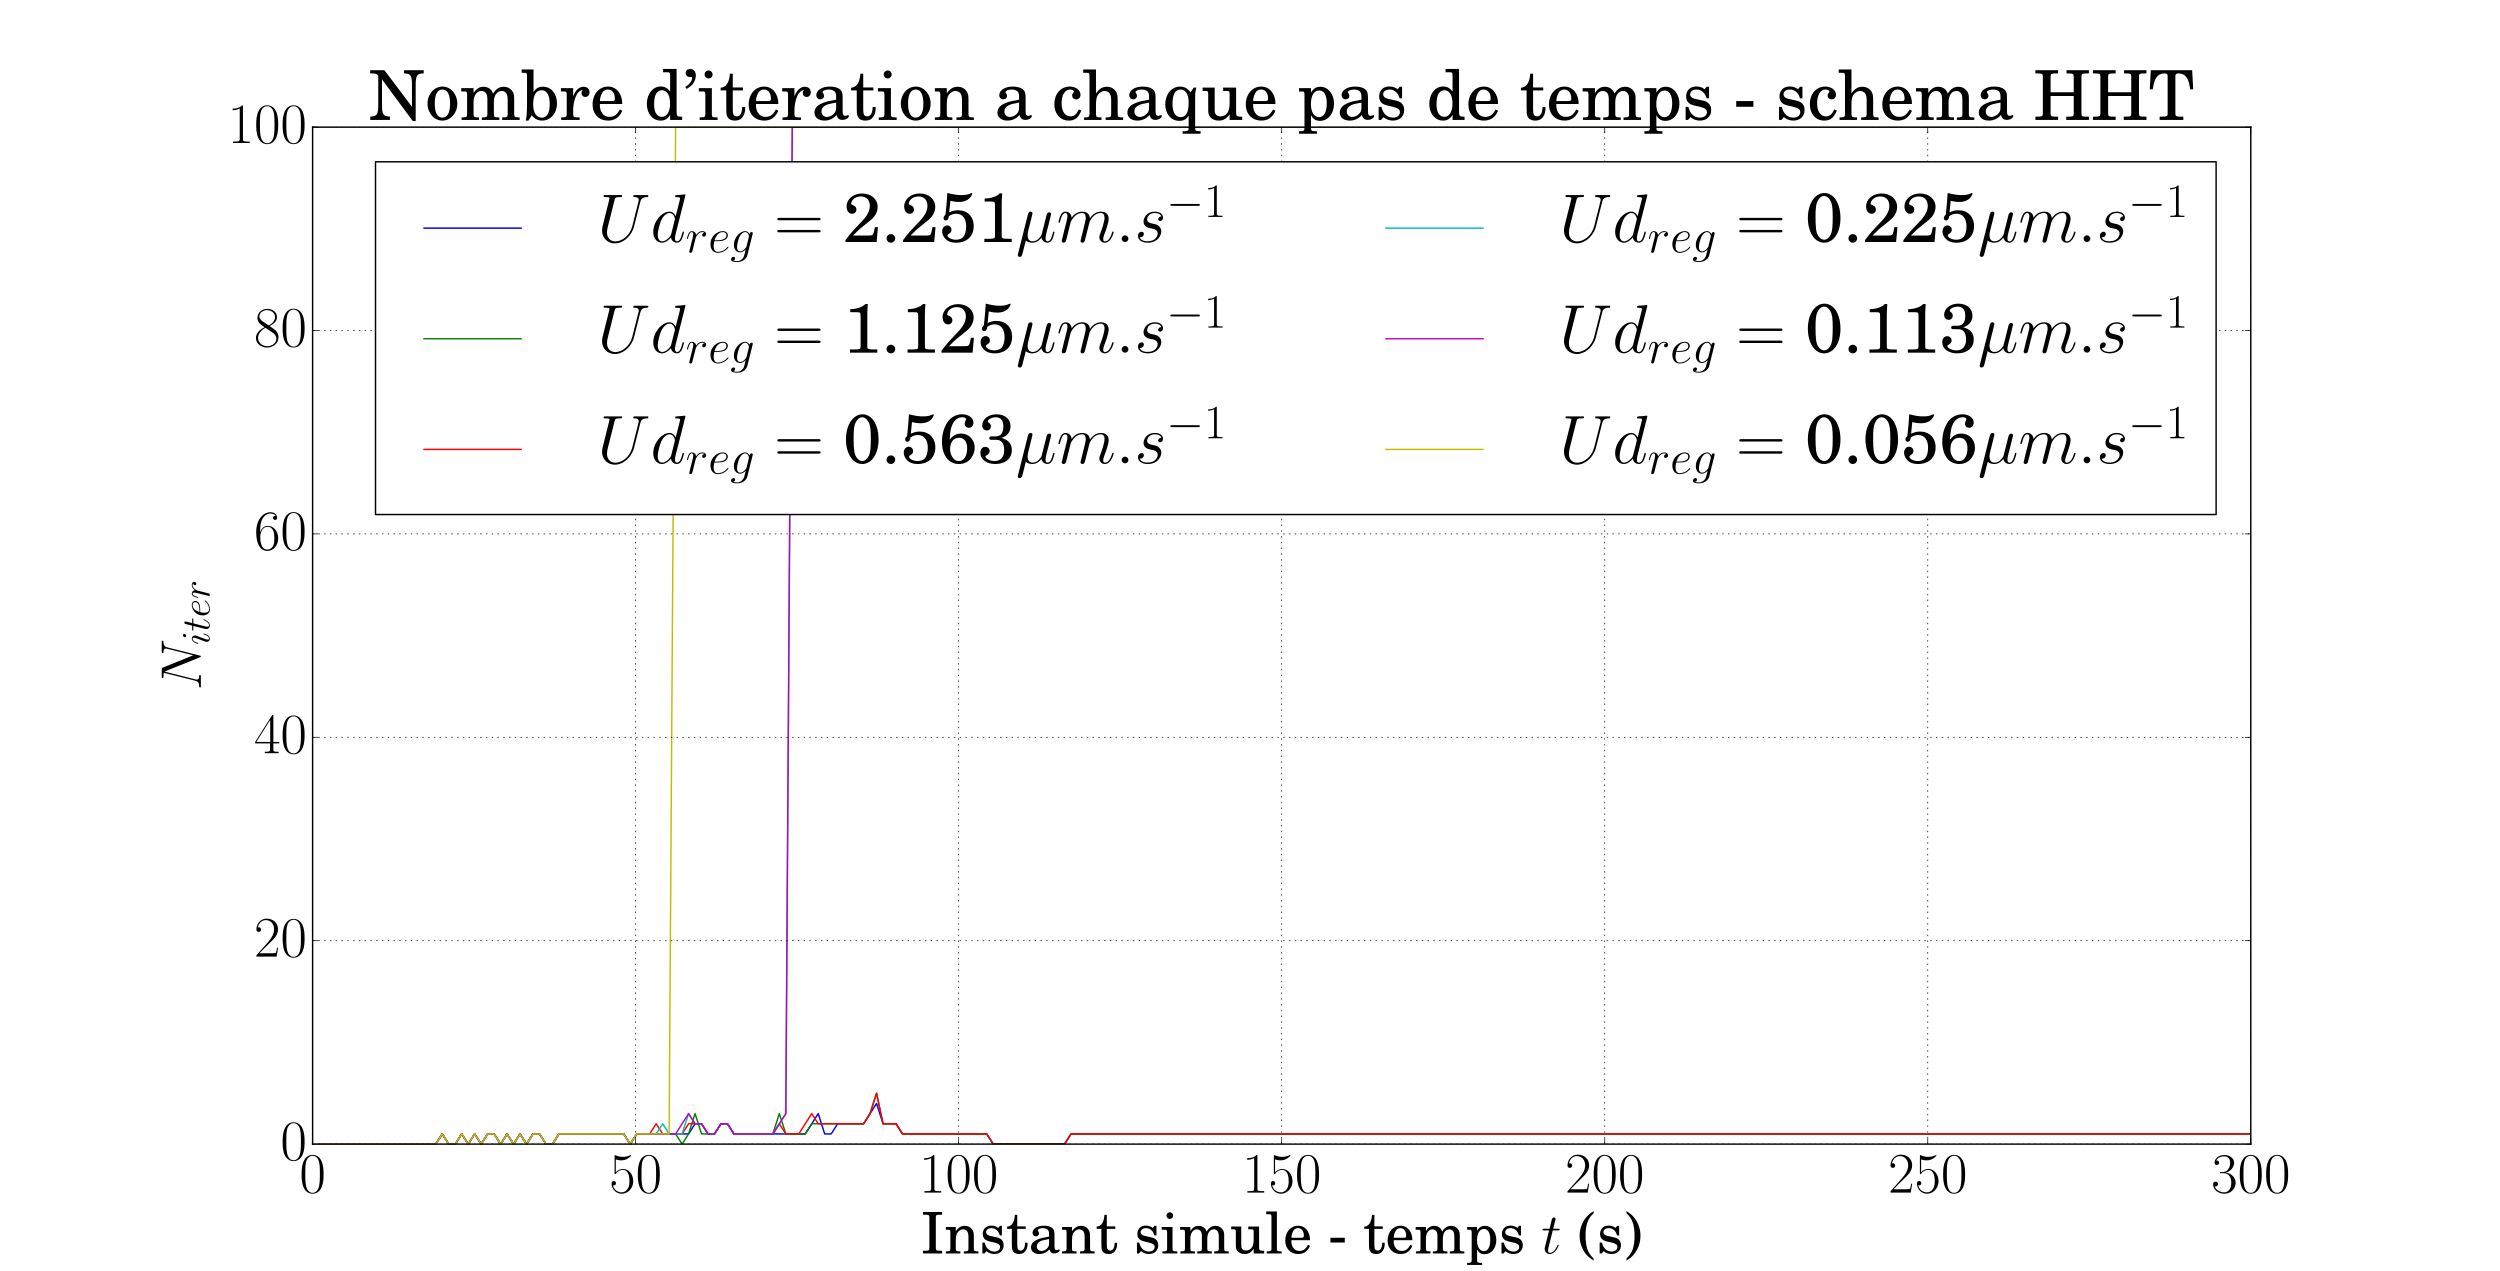 <?xml version="1.0" encoding="utf-8" standalone="no"?>
<!DOCTYPE svg PUBLIC "-//W3C//DTD SVG 1.1//EN"
  "http://www.w3.org/Graphics/SVG/1.1/DTD/svg11.dtd">
<!-- Created with matplotlib (http://matplotlib.org/) -->
<svg height="880pt" version="1.1" viewBox="0 0 1731 880" width="1731pt" xmlns="http://www.w3.org/2000/svg" xmlns:xlink="http://www.w3.org/1999/xlink">
 <defs>
  <style type="text/css">
*{stroke-linecap:butt;stroke-linejoin:round;}
  </style>
 </defs>
 <g id="figure_1">
  <g id="patch_1">
   <path d="
M0 880.2
L1731.6 880.2
L1731.6 0
L0 0
z
" style="fill:#ffffff;"/>
  </g>
  <g id="axes_1">
   <g id="patch_2">
    <path d="
M216.45 792.18
L1558.44 792.18
L1558.44 88.02
L216.45 88.02
z
" style="fill:#ffffff;"/>
   </g>
   <g id="line2d_1">
    <path clip-path="url(#pf01b6ca15a)" d="
M220.938 792.18
L301.727 792.18
L306.215 785.138
L310.703 792.18
L315.192 792.18
L319.68 785.138
L324.168 792.18
L328.657 785.138
L333.145 792.18
L337.633 785.138
L342.121 785.138
L346.61 792.18
L351.098 785.138
L355.586 792.18
L360.074 785.138
L364.563 792.18
L369.051 785.138
L373.539 785.138
L378.027 792.18
L382.516 792.18
L387.004 785.138
L431.887 785.138
L436.375 792.18
L440.863 785.138
L476.769 785.138
L481.257 778.097
L485.746 778.097
L490.234 785.138
L494.722 785.138
L499.21 778.097
L503.699 778.097
L508.187 785.138
L557.558 785.138
L566.534 771.055
L571.023 785.138
L575.511 785.138
L579.999 778.097
L597.952 778.097
L606.929 764.014
L611.417 778.097
L620.393 778.097
L624.882 785.138
L683.229 785.138
L687.717 792.18
L737.088 792.18
L741.577 785.138
L1558.44 785.138
L1558.44 785.138" style="fill:none;stroke:#0000ff;stroke-linecap:square;"/>
   </g>
   <g id="line2d_2">
    <path clip-path="url(#pf01b6ca15a)" d="
M220.938 792.18
L301.727 792.18
L306.215 785.138
L310.703 792.18
L315.192 792.18
L319.68 785.138
L324.168 792.18
L328.657 785.138
L333.145 792.18
L337.633 785.138
L342.121 785.138
L346.61 792.18
L351.098 785.138
L355.586 792.18
L360.074 785.138
L364.563 792.18
L369.051 785.138
L373.539 785.138
L378.027 792.18
L382.516 792.18
L387.004 785.138
L431.887 785.138
L436.375 792.18
L440.863 785.138
L467.793 785.138
L472.281 792.18
L476.769 785.138
L481.257 771.055
L485.746 785.138
L494.722 785.138
L499.21 778.097
L503.699 778.097
L508.187 785.138
L535.117 785.138
L539.605 771.055
L544.093 785.138
L557.558 785.138
L562.046 778.097
L597.952 778.097
L602.44 771.055
L606.929 756.972
L611.417 778.097
L620.393 778.097
L624.882 785.138
L683.229 785.138
L687.717 792.18
L737.088 792.18
L741.577 785.138
L1558.44 785.138
L1558.44 785.138" style="fill:none;stroke:#008000;stroke-linecap:square;"/>
   </g>
   <g id="line2d_3">
    <path clip-path="url(#pf01b6ca15a)" d="
M220.938 792.18
L301.727 792.18
L306.215 785.138
L310.703 792.18
L315.192 792.18
L319.68 785.138
L324.168 792.18
L328.657 785.138
L333.145 792.18
L337.633 785.138
L342.121 785.138
L346.61 792.18
L351.098 785.138
L355.586 792.18
L360.074 785.138
L364.563 792.18
L369.051 785.138
L373.539 785.138
L378.027 792.18
L382.516 792.18
L387.004 785.138
L431.887 785.138
L436.375 792.18
L440.863 785.138
L449.84 785.138
L454.328 778.097
L458.816 785.138
L472.281 785.138
L476.769 778.097
L485.746 778.097
L490.234 785.138
L494.722 785.138
L499.21 778.097
L503.699 778.097
L508.187 785.138
L535.117 785.138
L539.605 778.097
L544.093 785.138
L553.07 785.138
L562.046 771.055
L566.534 778.097
L597.952 778.097
L602.44 771.055
L606.929 756.972
L611.417 778.097
L620.393 778.097
L624.882 785.138
L683.229 785.138
L687.717 792.18
L737.088 792.18
L741.577 785.138
L1558.44 785.138
L1558.44 785.138" style="fill:none;stroke:#ff0000;stroke-linecap:square;"/>
   </g>
   <g id="line2d_4">
    <path clip-path="url(#pf01b6ca15a)" d="
M220.938 792.18
L301.727 792.18
L306.215 785.138
L310.703 792.18
L315.192 792.18
L319.68 785.138
L324.168 792.18
L328.657 785.138
L333.145 792.18
L337.633 785.138
L342.121 785.138
L346.61 792.18
L351.098 785.138
L355.586 792.18
L360.074 785.138
L364.563 792.18
L369.051 785.138
L373.539 785.138
L378.027 792.18
L382.516 792.18
L387.004 785.138
L431.887 785.138
L436.375 792.18
L440.863 785.138
L454.328 785.138
L458.816 778.097
L463.304 785.138
L472.281 785.138
L476.769 771.055
L481.257 778.097
L485.746 778.097
L490.234 785.138
L494.722 785.138
L499.21 778.097
L503.699 778.097
L508.187 785.138
L535.117 785.138
L544.093 771.055
L548.581 88.02
L1558.44 88.02
L1558.44 88.02" style="fill:none;stroke:#00bfbf;stroke-linecap:square;"/>
   </g>
   <g id="line2d_5">
    <path clip-path="url(#pf01b6ca15a)" d="
M220.938 792.18
L301.727 792.18
L306.215 785.138
L310.703 792.18
L315.192 792.18
L319.68 785.138
L324.168 792.18
L328.657 785.138
L333.145 792.18
L337.633 785.138
L342.121 785.138
L346.61 792.18
L351.098 785.138
L355.586 792.18
L360.074 785.138
L364.563 792.18
L369.051 785.138
L373.539 785.138
L378.027 792.18
L382.516 792.18
L387.004 785.138
L431.887 785.138
L436.375 792.18
L440.863 785.138
L467.793 785.138
L476.769 771.055
L481.257 778.097
L485.746 778.097
L490.234 785.138
L494.722 785.138
L499.21 778.097
L503.699 778.097
L508.187 785.138
L535.117 785.138
L544.093 771.055
L548.581 88.02
L1558.44 88.02
L1558.44 88.02" style="fill:none;stroke:#bf00bf;stroke-linecap:square;"/>
   </g>
   <g id="line2d_6">
    <path clip-path="url(#pf01b6ca15a)" d="
M220.938 792.18
L301.727 792.18
L306.215 785.138
L310.703 792.18
L315.192 792.18
L319.68 785.138
L324.168 792.18
L328.657 785.138
L333.145 792.18
L337.633 785.138
L342.121 785.138
L346.61 792.18
L351.098 785.138
L355.586 792.18
L360.074 785.138
L364.563 792.18
L369.051 785.138
L373.539 785.138
L378.027 792.18
L382.516 792.18
L387.004 785.138
L431.887 785.138
L436.375 792.18
L440.863 785.138
L463.304 785.138
L467.793 88.02
L1558.44 88.02
L1558.44 88.02" style="fill:none;stroke:#bfbf00;stroke-linecap:square;"/>
   </g>
   <g id="patch_3">
    <path d="
M216.45 88.02
L1558.44 88.02" style="fill:none;stroke:#000000;stroke-linecap:square;stroke-linejoin:miter;"/>
   </g>
   <g id="patch_4">
    <path d="
M216.45 792.18
L216.45 88.02" style="fill:none;stroke:#000000;stroke-linecap:square;stroke-linejoin:miter;"/>
   </g>
   <g id="patch_5">
    <path d="
M1558.44 792.18
L1558.44 88.02" style="fill:none;stroke:#000000;stroke-linecap:square;stroke-linejoin:miter;"/>
   </g>
   <g id="patch_6">
    <path d="
M216.45 792.18
L1558.44 792.18" style="fill:none;stroke:#000000;stroke-linecap:square;stroke-linejoin:miter;"/>
   </g>
   <g id="matplotlib.axis_1">
    <g id="xtick_1">
     <g id="line2d_7">
      <path clip-path="url(#pf01b6ca15a)" d="
M216.45 792.18
L216.45 88.02" style="fill:none;stroke:#000000;stroke-dasharray:1,3;stroke-dashoffset:0.0;stroke-width:0.5;"/>
     </g>
     <g id="line2d_8">
      <defs>
       <path d="
M0 0
L0 -4" id="mc7db9fdffb" style="stroke:#000000;stroke-width:0.5;"/>
      </defs>
      <g>
       <use style="stroke:#000000;stroke-width:0.5;" x="216.45" xlink:href="#mc7db9fdffb" y="792.18"/>
      </g>
     </g>
     <g id="line2d_9">
      <defs>
       <path d="
M0 0
L0 4" id="m5a7d422ac3" style="stroke:#000000;stroke-width:0.5;"/>
      </defs>
      <g>
       <use style="stroke:#000000;stroke-width:0.5;" x="216.45" xlink:href="#m5a7d422ac3" y="88.02"/>
      </g>
     </g>
     <g id="text_1">
      <!-- $0$ -->
      <defs>
       <path d="
M42 31.641
C42 37.75 41.906 48.125 37.703 56.109
C34 63.109 28.094 65.594 22.906 65.594
C18.094 65.594 12 63.406 8.203 56.203
C4.203 48.719 3.797 39.438 3.797 31.641
C3.797 25.953 3.906 17.281 7 9.672
C11.297 -0.609 19 -2 22.906 -2
C27.5 -2 34.5 -0.109 38.594 9.375
C41.594 16.281 42 24.359 42 31.641
M22.906 -0.406
C16.5 -0.406 12.703 5.078 11.297 12.688
C10.203 18.562 10.203 27.156 10.203 32.75
C10.203 40.438 10.203 46.828 11.5 52.922
C13.406 61.391 19 64 22.906 64
C27 64 32.297 61.297 34.203 53.125
C35.5 47.438 35.594 40.734 35.594 32.75
C35.594 26.25 35.594 18.266 34.406 12.375
C32.297 1.484 26.406 -0.406 22.906 -0.406" id="CMR17-48"/>
      </defs>
      <g transform="translate(207.312 825.749)scale(0.4 -0.4)">
       <use transform="scale(0.996)" xlink:href="#CMR17-48"/>
      </g>
     </g>
    </g>
    <g id="xtick_2">
     <g id="line2d_10">
      <path clip-path="url(#pf01b6ca15a)" d="
M440.115 792.18
L440.115 88.02" style="fill:none;stroke:#000000;stroke-dasharray:1,3;stroke-dashoffset:0.0;stroke-width:0.5;"/>
     </g>
     <g id="line2d_11">
      <g>
       <use style="stroke:#000000;stroke-width:0.5;" x="440.115" xlink:href="#mc7db9fdffb" y="792.18"/>
      </g>
     </g>
     <g id="line2d_12">
      <g>
       <use style="stroke:#000000;stroke-width:0.5;" x="440.115" xlink:href="#m5a7d422ac3" y="88.02"/>
      </g>
     </g>
     <g id="text_2">
      <!-- $50$ -->
      <defs>
       <path d="
M11.406 57.688
C12.406 57.281 16.5 56 20.703 56
C30 56 35.094 61.016 38 63.922
C38 64.734 38 65.25 37.406 65.25
C37.297 65.25 37.094 65.25 36.297 64.828
C32.797 63.312 28.703 62.078 23.703 62.078
C20.703 62.078 16.203 62.5 11.297 64.734
C10.203 65.25 10 65.25 9.906 65.25
C9.406 65.25 9.297 65.141 9.297 63.156
L9.297 34.281
C9.297 32.5 9.297 32 10.297 32
C10.797 32 11 32.203 11.5 32.906
C14.703 37.484 19.094 39.406 24.094 39.406
C27.594 39.406 35.094 37.219 35.094 20.141
C35.094 16.953 35.094 11.172 32.094 6.578
C29.594 2.484 25.703 0.391 21.406 0.391
C14.797 0.391 8.094 5 6.297 12.719
C6.703 12.609 7.5 12.422 7.906 12.422
C9.203 12.422 11.703 13.125 11.703 16.219
C11.703 18.906 9.797 20 7.906 20
C5.594 20 4.094 18.594 4.094 15.797
C4.094 7.094 11 -2 21.594 -2
C31.906 -2 41.703 6.875 41.703 19.75
C41.703 31.719 33.906 41 24.203 41
C19.094 41 14.797 39.094 11.406 35.453
z
" id="CMR17-53"/>
      </defs>
      <g transform="translate(421.839 825.749)scale(0.4 -0.4)">
       <use transform="scale(0.996)" xlink:href="#CMR17-53"/>
       <use transform="translate(45.69 0.0)scale(0.996)" xlink:href="#CMR17-48"/>
      </g>
     </g>
    </g>
    <g id="xtick_3">
     <g id="line2d_13">
      <path clip-path="url(#pf01b6ca15a)" d="
M663.78 792.18
L663.78 88.02" style="fill:none;stroke:#000000;stroke-dasharray:1,3;stroke-dashoffset:0.0;stroke-width:0.5;"/>
     </g>
     <g id="line2d_14">
      <g>
       <use style="stroke:#000000;stroke-width:0.5;" x="663.78" xlink:href="#mc7db9fdffb" y="792.18"/>
      </g>
     </g>
     <g id="line2d_15">
      <g>
       <use style="stroke:#000000;stroke-width:0.5;" x="663.78" xlink:href="#m5a7d422ac3" y="88.02"/>
      </g>
     </g>
     <g id="text_3">
      <!-- $100$ -->
      <defs>
       <path d="
M26.594 63.312
C26.594 65.406 26.5 65.5 25.094 65.5
C21.203 61.188 15.297 59.797 9.703 59.797
C9.406 59.797 8.906 59.797 8.797 59.5
C8.703 59.297 8.703 59.094 8.703 57
C11.797 57 17 57.594 21 59.984
L21 7.203
C21 3.688 20.797 2.5 12.203 2.5
L9.203 2.5
L9.203 0
C14 0 19 0 23.797 0
C28.594 0 33.594 0 38.406 0
L38.406 2.5
L35.406 2.5
C26.797 2.5 26.594 3.594 26.594 7.156
z
" id="CMR17-49"/>
      </defs>
      <g transform="translate(636.366 825.749)scale(0.4 -0.4)">
       <use transform="scale(0.996)" xlink:href="#CMR17-49"/>
       <use transform="translate(45.69 0.0)scale(0.996)" xlink:href="#CMR17-48"/>
       <use transform="translate(91.381 0.0)scale(0.996)" xlink:href="#CMR17-48"/>
      </g>
     </g>
    </g>
    <g id="xtick_4">
     <g id="line2d_16">
      <path clip-path="url(#pf01b6ca15a)" d="
M887.445 792.18
L887.445 88.02" style="fill:none;stroke:#000000;stroke-dasharray:1,3;stroke-dashoffset:0.0;stroke-width:0.5;"/>
     </g>
     <g id="line2d_17">
      <g>
       <use style="stroke:#000000;stroke-width:0.5;" x="887.445" xlink:href="#mc7db9fdffb" y="792.18"/>
      </g>
     </g>
     <g id="line2d_18">
      <g>
       <use style="stroke:#000000;stroke-width:0.5;" x="887.445" xlink:href="#m5a7d422ac3" y="88.02"/>
      </g>
     </g>
     <g id="text_4">
      <!-- $150$ -->
      <g transform="translate(860.031 825.749)scale(0.4 -0.4)">
       <use transform="scale(0.996)" xlink:href="#CMR17-49"/>
       <use transform="translate(45.69 0.0)scale(0.996)" xlink:href="#CMR17-53"/>
       <use transform="translate(91.381 0.0)scale(0.996)" xlink:href="#CMR17-48"/>
      </g>
     </g>
    </g>
    <g id="xtick_5">
     <g id="line2d_19">
      <path clip-path="url(#pf01b6ca15a)" d="
M1111.11 792.18
L1111.11 88.02" style="fill:none;stroke:#000000;stroke-dasharray:1,3;stroke-dashoffset:0.0;stroke-width:0.5;"/>
     </g>
     <g id="line2d_20">
      <g>
       <use style="stroke:#000000;stroke-width:0.5;" x="1111.11" xlink:href="#mc7db9fdffb" y="792.18"/>
      </g>
     </g>
     <g id="line2d_21">
      <g>
       <use style="stroke:#000000;stroke-width:0.5;" x="1111.11" xlink:href="#m5a7d422ac3" y="88.02"/>
      </g>
     </g>
     <g id="text_5">
      <!-- $200$ -->
      <defs>
       <path d="
M41.703 15.453
L39.906 15.453
C38.906 8.375 38.094 7.172 37.703 6.562
C37.203 5.766 30 5.766 28.594 5.766
L9.406 5.766
C13 9.672 20 16.75 28.5 24.953
C34.594 30.734 41.703 37.531 41.703 47.422
C41.703 59.219 32.297 66 21.797 66
C10.797 66 4.094 56.312 4.094 47.344
C4.094 43.438 7 42.938 8.203 42.938
C9.203 42.938 12.203 43.547 12.203 47.031
C12.203 50.109 9.594 51 8.203 51
C7.594 51 7 50.906 6.594 50.703
C8.5 59.219 14.297 63.406 20.406 63.406
C29.094 63.406 34.797 56.516 34.797 47.422
C34.797 38.734 29.703 31.25 24 24.75
L4.094 2.281
L4.094 0
L39.297 0
z
" id="CMR17-50"/>
      </defs>
      <g transform="translate(1083.696 825.749)scale(0.4 -0.4)">
       <use transform="scale(0.996)" xlink:href="#CMR17-50"/>
       <use transform="translate(45.69 0.0)scale(0.996)" xlink:href="#CMR17-48"/>
       <use transform="translate(91.381 0.0)scale(0.996)" xlink:href="#CMR17-48"/>
      </g>
     </g>
    </g>
    <g id="xtick_6">
     <g id="line2d_22">
      <path clip-path="url(#pf01b6ca15a)" d="
M1334.78 792.18
L1334.78 88.02" style="fill:none;stroke:#000000;stroke-dasharray:1,3;stroke-dashoffset:0.0;stroke-width:0.5;"/>
     </g>
     <g id="line2d_23">
      <g>
       <use style="stroke:#000000;stroke-width:0.5;" x="1334.775" xlink:href="#mc7db9fdffb" y="792.18"/>
      </g>
     </g>
     <g id="line2d_24">
      <g>
       <use style="stroke:#000000;stroke-width:0.5;" x="1334.775" xlink:href="#m5a7d422ac3" y="88.02"/>
      </g>
     </g>
     <g id="text_6">
      <!-- $250$ -->
      <g transform="translate(1307.361 825.749)scale(0.4 -0.4)">
       <use transform="scale(0.996)" xlink:href="#CMR17-50"/>
       <use transform="translate(45.69 0.0)scale(0.996)" xlink:href="#CMR17-53"/>
       <use transform="translate(91.381 0.0)scale(0.996)" xlink:href="#CMR17-48"/>
      </g>
     </g>
    </g>
    <g id="xtick_7">
     <g id="line2d_25">
      <path clip-path="url(#pf01b6ca15a)" d="
M1558.44 792.18
L1558.44 88.02" style="fill:none;stroke:#000000;stroke-dasharray:1,3;stroke-dashoffset:0.0;stroke-width:0.5;"/>
     </g>
     <g id="line2d_26">
      <g>
       <use style="stroke:#000000;stroke-width:0.5;" x="1558.44" xlink:href="#mc7db9fdffb" y="792.18"/>
      </g>
     </g>
     <g id="line2d_27">
      <g>
       <use style="stroke:#000000;stroke-width:0.5;" x="1558.44" xlink:href="#m5a7d422ac3" y="88.02"/>
      </g>
     </g>
     <g id="text_7">
      <!-- $300$ -->
      <defs>
       <path d="
M22.094 33.703
C31 33.703 34.906 25.969 34.906 17.031
C34.906 5 28.5 0.391 22.703 0.391
C17.406 0.391 8.797 3.031 6.094 10.828
C6.594 10.625 7.094 10.625 7.594 10.625
C10 10.625 11.797 12.219 11.797 14.812
C11.797 17.703 9.594 19 7.594 19
C5.906 19 3.297 18.203 3.297 14.469
C3.297 5.234 12.297 -2 22.906 -2
C34 -2 42.5 6.719 42.5 16.953
C42.5 26.672 34.5 33.688 25 34.797
C32.594 36.375 39.906 43.062 39.906 52.016
C39.906 59.688 32 65.297 23 65.297
C13.906 65.297 5.906 59.828 5.906 52.016
C5.906 48.594 8.5 48 9.797 48
C11.906 48 13.703 49.297 13.703 51.891
C13.703 54.469 11.906 55.766 9.797 55.766
C9.406 55.766 8.906 55.766 8.5 55.562
C11.406 61.859 19.297 63 22.797 63
C26.297 63 32.906 61.328 32.906 51.875
C32.906 49.109 32.5 44.188 29.094 39.844
C26.094 36 22.703 36 19.406 35.594
C18.906 35.594 16.594 35.594 16.203 35.594
C15.5 35.484 15.094 35.391 15.094 34.594
C15.094 33.812 15.203 33.703 17.203 33.703
z
" id="CMR17-51"/>
      </defs>
      <g transform="translate(1531.026 825.749)scale(0.4 -0.4)">
       <use transform="scale(0.996)" xlink:href="#CMR17-51"/>
       <use transform="translate(45.69 0.0)scale(0.996)" xlink:href="#CMR17-48"/>
       <use transform="translate(91.381 0.0)scale(0.996)" xlink:href="#CMR17-48"/>
      </g>
     </g>
    </g>
    <g id="text_8">
     <!-- Instant simule - temps $t$ (s) -->
     <defs>
      <path d="
M45.203 32.578
C45.203 38.797 44.094 41.969 41.203 44.344
C37.906 46.906 33 48.281 26.594 48.281
C15.406 48.281 7.094 43.047 7.094 35.922
C7.094 32.156 9.406 29.781 12.906 29.781
C16 29.781 18.297 31.859 18.297 34.812
C18.297 36.109 17.797 37.484 16.797 38.875
C16.203 39.547 16.094 39.844 16.094 40.156
C16.094 42.219 20.203 44 25 44
C28.094 44 31.594 43.016 33.203 41.531
C35.094 39.953 35.797 37.578 35.797 33.125
L35.797 29.281
C25.297 27.484 22.094 26.688 17.203 24.812
C8.594 21.609 4.406 16.938 4.406 10.656
C4.406 3.578 10.094 -1 18.906 -1
C25.797 -1 32 1.859 36.297 7.062
C37.906 1.984 40.406 0 45.094 0
C49.594 0 54.297 2.906 54.297 5.781
C54.297 6.469 53.797 6.969 53.297 6.969
C52.906 6.969 52.5 6.875 51.797 6.578
C50.203 6 49.797 5.891 49 5.891
C46.203 5.891 45.203 7.781 45.203 12.719
z

M35.797 20.469
C35.797 14.469 35.5 13.078 33.797 10.484
C31.297 6.781 26.703 4.297 22.406 4.297
C17.906 4.297 14.5 7.594 14.5 12.078
C14.5 16.266 16.594 19.266 21 21.359
C24.094 22.75 28 23.75 35.797 25.047
z
" id="Century_Schoolbook_L_Roman-97"/>
      <path d="
M5.406 -12.281
C11.406 -8.578 14.594 -5.984 18 -1.891
C25.594 6.984 29.703 18.562 29.703 30.641
C29.703 42.016 26.094 52.703 19.406 61.484
C15.594 66.375 12.203 69.359 5.406 73.453
L5.406 69.766
C15.406 60.984 19.406 49.797 19.406 30.641
C19.406 11.375 15.406 0.203 5.406 -8.578
z
" id="Century_Schoolbook_L_Roman-41"/>
      <path d="
M46.5 23
C46.594 37.812 38.094 48.281 25.906 48.281
C13.094 48.281 3.5 37.25 3.5 22.344
C3.5 8.438 12.594 -1 26.094 -1
C35.594 -1 42.406 3.688 46.5 13.188
L43 15.094
C38.906 7.391 34.703 4.391 28 4.391
C22.906 4.391 19.203 6.594 16.594 11
C14.797 14 14 17.5 14.094 23
z

M14.203 27.297
C14.203 30.344 14.594 32.5 15.594 35.25
C17.703 41.141 20.906 44 25.703 44
C31.797 44 35.797 38.781 35.797 30.922
C35.797 28.078 34.906 27.297 31.703 27.297
z
" id="Century_Schoolbook_L_Roman-101"/>
      <path d="
M20.406 73
L1.906 73
L1.906 68.219
L6.797 68.219
C10.406 68.219 11 67.516 11 63.219
L11 12.281
L11 8.281
C11 4.297 9.906 3.594 3.5 3.594
L2.797 3.594
L2.797 0
L28.703 0
L28.703 3.594
L28 3.594
C21.5 3.594 20.406 4.297 20.406 8.25
L20.406 12.219
z
" id="Century_Schoolbook_L_Roman-108"/>
      <path d="
M20.094 46
L2.297 46
L2.297 41.219
L6.406 41.219
C10.094 41.219 10.703 40.516 10.703 36.203
L10.703 12.297
L10.703 8.406
C10.703 4.297 9.594 3.594 3.203 3.594
L2.797 3.594
L2.797 0
L28 0
L28 3.594
L27.594 3.594
C21.203 3.594 20.094 4.297 20.094 8.391
L20.094 12.281
L20.094 26.453
C20.094 35.328 25 41.922 31.5 41.922
C34.094 41.922 36.906 40.516 38.094 38.625
C39.5 36.734 40.094 33.828 40.094 29.734
L40.094 12.281
L40.094 8.281
C40.094 4.297 39 3.594 32.5 3.594
L32.094 3.594
L32.094 0
L57.406 0
L57.406 3.594
L57 3.594
C50.594 3.594 49.5 4.297 49.5 8.281
L49.5 12.281
L49.5 25.547
C49.5 35.531 54 41.922 61 41.922
C64.297 41.922 67 40.016 68.297 36.922
C69.203 34.734 69.5 32.531 69.5 28.641
L69.5 12.281
L69.5 8.281
C69.5 4.297 68.406 3.594 61.906 3.594
L61.5 3.594
L61.5 0
L86.797 0
L86.797 3.594
L86.406 3.594
C80 3.594 78.906 4.297 78.906 8.391
L78.906 12.281
L78.906 30.641
C78.906 36.828 78.297 38.922 75.703 42.312
C72.797 46.016 68.703 48 63.906 48
C57.406 48 52.594 44.938 48.297 38.109
C46.594 44.047 41.203 48 34.5 48
C28.5 48 24 45.141 20.094 38.922
z
" id="Century_Schoolbook_L_Roman-109"/>
      <path d="
M19.406 47
L19.406 67
L15.297 67
C14.297 53.875 9.906 47.188 1.797 46.594
L1.797 42.703
L10 42.703
L10 17.266
C10 10.281 10.203 7.781 11.203 5.484
C12.797 1.297 16.797 -1 22.594 -1
C26.5 -1 29.906 0.203 32.203 2.391
C35.5 5.594 37.406 10.875 37.406 16.375
C37.406 16.969 37.406 17.672 37.297 18.672
L33.094 18.672
C32.797 9.688 30.203 5.094 25.297 5.094
C23 5.094 21 6.281 20.297 7.984
C19.703 9.375 19.406 11.875 19.406 15.469
L19.406 42.703
L34.094 42.703
L34.094 47
z
" id="Century_Schoolbook_L_Roman-116"/>
      <path d="
M4.203 27.281
L4.203 19
L29.094 19
L29.094 27.281
z
" id="Century_Schoolbook_L_Roman-45"/>
      <path d="
M39 48
L35.5 48
L32.594 44.406
C29 47.203 25.406 48.391 20.406 48.391
C11.594 48.391 5.797 42.625 5.797 33.953
C5.797 30.078 7.094 26.781 9.297 24.812
C11.594 22.703 13.906 21.719 19.906 20.312
L25.203 19.125
C33.094 17.234 35.906 15.234 35.906 11.266
C35.906 6.578 31.797 3.297 25.906 3.297
C17.5 3.297 11.5 8.766 9.094 18.875
L5.094 18.875
L5.094 0
L8.594 0
L12.094 3.906
C16.203 0.594 20.797 -1 25.797 -1
C35.594 -1 42.094 5.078 42.094 14.344
C42.094 18.719 40.703 22.094 37.906 24.391
C35.5 26.484 33.5 27.281 27.406 28.562
L22.406 29.672
C16.906 30.859 16.906 30.859 15.094 31.859
C12.906 32.859 11.594 34.938 11.594 37.141
C11.594 41.109 15.406 44 20.906 44
C24.703 44 27.797 42.703 30.594 40.016
C32.797 37.812 33.906 35.828 35.5 31.234
L39 31.234
z
" id="Century_Schoolbook_L_Roman-115"/>
      <path d="
M20.094 46
L2.797 46
L2.797 41.219
L6.406 41.219
C10.094 41.219 10.703 40.516 10.703 36.219
L10.703 -7.75
L10.703 -11.719
C10.703 -15.719 9.594 -16.406 3.203 -16.406
L2.797 -16.406
L2.797 -20
L28.797 -20
L28.797 -16.406
L27.703 -16.406
C21.203 -16.406 20.094 -15.719 20.094 -11.734
L20.094 -7.75
L20.094 6.688
C23.406 0.906 27.203 -1.391 33.297 -1.391
C44.906 -1.391 53.5 9.266 53.5 23.5
C53.5 37.266 44.906 48 33.906 48
C27.703 48 23.594 45.438 20.094 39.516
z

M32.094 42.609
C39 42.609 43 35.75 43 24.094
C43 11.266 38.906 4 31.797 4
C24.703 4 20 11.375 20 22.812
C20 35.141 24.5 42.609 32.094 42.609" id="Century_Schoolbook_L_Roman-112"/>
      <path d="
M26 59.719
L26 62.609
C26 66.812 26.906 67.312 34.906 67.312
L36.906 67.312
L36.906 72
L3.797 72
L3.797 67.312
L5.797 67.312
C13.906 67.312 14.797 66.812 14.797 62.609
L14.797 59.719
L14.797 12.281
L14.797 9.375
C14.797 5.188 13.906 4.688 5.797 4.688
L3.797 4.688
L3.797 0
L36.906 0
L36.906 4.688
L34.906 4.688
C26.906 4.688 26 5.188 26 9.375
L26 12.281
z
" id="Century_Schoolbook_L_Roman-73"/>
      <path d="
M27.906 73.453
C21.906 69.766 18.703 67.172 15.297 63.172
C7.703 54.188 3.594 42.719 3.594 30.641
C3.594 19.266 7.203 8.578 13.906 -0.297
C17.703 -5.094 21.094 -8.078 27.906 -12.281
L27.906 -8.578
C17.906 0.203 13.906 11.484 13.906 30.641
C13.906 49.797 17.906 60.984 27.906 69.766
z
" id="Century_Schoolbook_L_Roman-40"/>
      <path d="
M20 46
L2.703 46
L2.703 41.219
L6.297 41.219
C10 41.219 10.594 40.516 10.594 36.203
L10.594 12.297
L10.594 8.297
C10.594 4.297 9.5 3.594 3.094 3.594
L2.703 3.594
L2.703 0
L28 0
L28 3.594
L27.594 3.594
C21.094 3.594 20 4.297 20 8.281
L20 12.281
L20 22.656
C20 27.547 20.703 32.031 21.797 34.328
C23.906 38.828 28.406 41.922 32.703 41.922
C35.297 41.922 38.297 40.422 39.797 38.422
C41.297 36.328 42 33.234 42 28.438
L42 12.281
L42 8.281
C42 4.297 40.906 3.594 34.406 3.594
L34 3.594
L34 0
L59.297 0
L59.297 3.594
L58.906 3.594
C52.5 3.594 51.406 4.297 51.406 8.281
L51.406 12.281
L51.406 27.953
C51.406 35.125 51.094 36.922 49.297 40.328
C46.797 45.109 41.703 48 35.797 48
C29.406 48 24.406 45.047 20 38.516
z
" id="Century_Schoolbook_L_Roman-110"/>
      <path d="
M41.203 0
L59.406 0
L59.406 4.703
L56.906 4.703
C51.406 4.703 50.594 5.594 50.594 11.953
L50.594 46.781
L31.797 46.781
L31.797 42
L36.906 42
C40.594 42 41.203 41.297 41.203 36.953
L41.203 24.562
C41.203 18.812 40.594 15.484 39.094 12.156
C37 7.719 33 5.094 28.094 5.094
C25 5.094 22.406 6.188 21.094 8.172
C19.797 10.047 19.594 11.047 19.594 16.5
L19.594 46.781
L2.094 46.781
L2.094 42
L5.906 42
C9.594 42 10.203 41.297 10.203 36.953
L10.203 15.219
C10.203 10.078 10.594 7.766 12.094 5.453
C14.797 1.312 19.594 -1 25.594 -1
C32.203 -1 36.797 1.719 41.203 8.125
z
" id="Century_Schoolbook_L_Roman-117"/>
      <path d="
M20.594 46
L1.797 46
L1.797 41.219
L6.906 41.219
C10.594 41.219 11.203 40.516 11.203 36.203
L11.203 12.297
L11.203 8.297
C11.203 4.297 10.094 3.594 3.703 3.594
L3 3.594
L3 0
L28.906 0
L28.906 3.594
L28.203 3.594
C21.703 3.594 20.594 4.281 20.594 8.219
L20.594 12.172
z

M15.906 71.578
C12.703 71.578 10.094 68.984 10.094 65.797
C10.094 62.703 12.703 60 15.797 60
C19.094 60 21.703 62.594 21.703 65.797
C21.703 68.984 19.094 71.578 15.906 71.578" id="Century_Schoolbook_L_Roman-105"/>
      <path d="
M20.094 40.094
L29.297 40.094
C31.203 40.094 32.203 40.094 32.203 41.891
C32.203 43 31.594 43 29.594 43
L20.797 43
L24.5 57.688
C24.906 59.078 24.906 59.281 24.906 60
C24.906 61.609 23.594 62.5 22.297 62.5
C21.5 62.5 19.203 62.203 18.406 58.984
L14.5 43
L5.094 43
C3.094 43 2.203 43 2.203 41.094
C2.203 40.094 2.906 40.094 4.797 40.094
L13.703 40.094
L7.094 13.766
C6.297 10.281 6 9.281 6 7.984
C6 3.297 9.297 -1 14.906 -1
C25 -1 30.406 13.578 30.406 14.266
C30.406 14.875 30 15.172 29.406 15.172
C29.203 15.172 28.797 15.172 28.594 14.766
C28.5 14.672 28.406 14.562 27.703 12.969
C25.594 7.984 21 1 15.203 1
C12.203 1 12 3.5 12 5.688
C12 5.781 12 7.688 12.297 8.875
z
" id="CMMI12-116"/>
     </defs>
     <g transform="translate(637.594 867.889)scale(0.4 -0.4)">
      <use transform="scale(0.996)" xlink:href="#Century_Schoolbook_L_Roman-73"/>
      <use transform="translate(40.547 0.0)scale(0.996)" xlink:href="#Century_Schoolbook_L_Roman-110"/>
      <use transform="translate(101.419 0.0)scale(0.996)" xlink:href="#Century_Schoolbook_L_Roman-115"/>
      <use transform="translate(147.545 0.0)scale(0.996)" xlink:href="#Century_Schoolbook_L_Roman-116"/>
      <use transform="translate(186.299 0.0)scale(0.996)" xlink:href="#Century_Schoolbook_L_Roman-97"/>
      <use transform="translate(241.69 0.0)scale(0.996)" xlink:href="#Century_Schoolbook_L_Roman-110"/>
      <use transform="translate(302.562 0.0)scale(0.996)" xlink:href="#Century_Schoolbook_L_Roman-116"/>
      <use transform="translate(369.011 0.0)scale(0.996)" xlink:href="#Century_Schoolbook_L_Roman-115"/>
      <use transform="translate(415.137 0.0)scale(0.996)" xlink:href="#Century_Schoolbook_L_Roman-105"/>
      <use transform="translate(446.518 0.0)scale(0.996)" xlink:href="#Century_Schoolbook_L_Roman-109"/>
      <use transform="translate(535.085 0.0)scale(0.996)" xlink:href="#Century_Schoolbook_L_Roman-117"/>
      <use transform="translate(595.956 0.0)scale(0.996)" xlink:href="#Century_Schoolbook_L_Roman-108"/>
      <use transform="translate(627.338 0.0)scale(0.996)" xlink:href="#Century_Schoolbook_L_Roman-101"/>
      <use transform="translate(704.846 0.0)scale(0.996)" xlink:href="#Century_Schoolbook_L_Roman-45"/>
      <use transform="translate(765.716 0.0)scale(0.996)" xlink:href="#Century_Schoolbook_L_Roman-116"/>
      <use transform="translate(804.47 0.0)scale(0.996)" xlink:href="#Century_Schoolbook_L_Roman-101"/>
      <use transform="translate(854.283 0.0)scale(0.996)" xlink:href="#Century_Schoolbook_L_Roman-109"/>
      <use transform="translate(942.85 0.0)scale(0.996)" xlink:href="#Century_Schoolbook_L_Roman-112"/>
      <use transform="translate(1000.036 0.0)scale(0.996)" xlink:href="#Century_Schoolbook_L_Roman-115"/>
      <use transform="translate(1073.857 0.0)scale(0.996)" xlink:href="#CMMI12-116"/>
      <use transform="translate(1136.778 0.0)scale(0.996)" xlink:href="#Century_Schoolbook_L_Roman-40"/>
      <use transform="translate(1169.954 0.0)scale(0.996)" xlink:href="#Century_Schoolbook_L_Roman-115"/>
      <use transform="translate(1216.079 0.0)scale(0.996)" xlink:href="#Century_Schoolbook_L_Roman-41"/>
     </g>
    </g>
   </g>
   <g id="matplotlib.axis_2">
    <g id="ytick_1">
     <g id="line2d_28">
      <path clip-path="url(#pf01b6ca15a)" d="
M216.45 792.18
L1558.44 792.18" style="fill:none;stroke:#000000;stroke-dasharray:1,3;stroke-dashoffset:0.0;stroke-width:0.5;"/>
     </g>
     <g id="line2d_29">
      <defs>
       <path d="
M0 0
L4 0" id="md7965d1ba0" style="stroke:#000000;stroke-width:0.5;"/>
      </defs>
      <g>
       <use style="stroke:#000000;stroke-width:0.5;" x="216.45" xlink:href="#md7965d1ba0" y="792.18"/>
      </g>
     </g>
     <g id="line2d_30">
      <defs>
       <path d="
M0 0
L-4 0" id="md9a1c1a7cd" style="stroke:#000000;stroke-width:0.5;"/>
      </defs>
      <g>
       <use style="stroke:#000000;stroke-width:0.5;" x="1558.44" xlink:href="#md9a1c1a7cd" y="792.18"/>
      </g>
     </g>
     <g id="text_9">
      <!-- $0$ -->
      <g transform="translate(194.174 803.179)scale(0.4 -0.4)">
       <use transform="scale(0.996)" xlink:href="#CMR17-48"/>
      </g>
     </g>
    </g>
    <g id="ytick_2">
     <g id="line2d_31">
      <path clip-path="url(#pf01b6ca15a)" d="
M216.45 651.348
L1558.44 651.348" style="fill:none;stroke:#000000;stroke-dasharray:1,3;stroke-dashoffset:0.0;stroke-width:0.5;"/>
     </g>
     <g id="line2d_32">
      <g>
       <use style="stroke:#000000;stroke-width:0.5;" x="216.45" xlink:href="#md7965d1ba0" y="651.348"/>
      </g>
     </g>
     <g id="line2d_33">
      <g>
       <use style="stroke:#000000;stroke-width:0.5;" x="1558.44" xlink:href="#md9a1c1a7cd" y="651.348"/>
      </g>
     </g>
     <g id="text_10">
      <!-- $20$ -->
      <g transform="translate(175.898 662.347)scale(0.4 -0.4)">
       <use transform="scale(0.996)" xlink:href="#CMR17-50"/>
       <use transform="translate(45.69 0.0)scale(0.996)" xlink:href="#CMR17-48"/>
      </g>
     </g>
    </g>
    <g id="ytick_3">
     <g id="line2d_34">
      <path clip-path="url(#pf01b6ca15a)" d="
M216.45 510.516
L1558.44 510.516" style="fill:none;stroke:#000000;stroke-dasharray:1,3;stroke-dashoffset:0.0;stroke-width:0.5;"/>
     </g>
     <g id="line2d_35">
      <g>
       <use style="stroke:#000000;stroke-width:0.5;" x="216.45" xlink:href="#md7965d1ba0" y="510.516"/>
      </g>
     </g>
     <g id="line2d_36">
      <g>
       <use style="stroke:#000000;stroke-width:0.5;" x="1558.44" xlink:href="#md9a1c1a7cd" y="510.516"/>
      </g>
     </g>
     <g id="text_11">
      <!-- $40$ -->
      <defs>
       <path d="
M33.594 64.328
C33.594 66.406 33.5 66.5 31.703 66.5
L2 19.594
L2 17
L27.797 17
L27.797 7.141
C27.797 3.5 27.594 2.5 20.594 2.5
L18.703 2.5
L18.703 0
C21.906 0 27.297 0 30.703 0
C34.094 0 39.5 0 42.703 0
L42.703 2.5
L40.797 2.5
C33.797 2.5 33.594 3.5 33.594 7.141
L33.594 17
L43.797 17
L43.797 19.594
L33.594 19.594
z

M28.094 57.766
L28.094 19.594
L4 19.594
z
" id="CMR17-52"/>
      </defs>
      <g transform="translate(175.898 521.515)scale(0.4 -0.4)">
       <use transform="scale(0.996)" xlink:href="#CMR17-52"/>
       <use transform="translate(45.69 0.0)scale(0.996)" xlink:href="#CMR17-48"/>
      </g>
     </g>
    </g>
    <g id="ytick_4">
     <g id="line2d_37">
      <path clip-path="url(#pf01b6ca15a)" d="
M216.45 369.684
L1558.44 369.684" style="fill:none;stroke:#000000;stroke-dasharray:1,3;stroke-dashoffset:0.0;stroke-width:0.5;"/>
     </g>
     <g id="line2d_38">
      <g>
       <use style="stroke:#000000;stroke-width:0.5;" x="216.45" xlink:href="#md7965d1ba0" y="369.684"/>
      </g>
     </g>
     <g id="line2d_39">
      <g>
       <use style="stroke:#000000;stroke-width:0.5;" x="1558.44" xlink:href="#md9a1c1a7cd" y="369.684"/>
      </g>
     </g>
     <g id="text_12">
      <!-- $60$ -->
      <defs>
       <path d="
M10.594 34
C10.594 57.656 21.797 63 28.297 63
C30.406 63 35.5 62.641 37.5 59
C35.906 59 32.906 59 32.906 55.516
C32.906 52.828 35.094 51.922 36.5 51.922
C37.406 51.922 40.094 52.312 40.094 55.625
C40.094 61.781 35.094 65.297 28.203 65.297
C16.297 65.297 3.797 52.969 3.797 31
C3.797 3.953 15.094 -2 23.094 -2
C32.797 -2 42 6.672 42 20.047
C42 32.516 33.906 41.594 23.703 41.594
C17.594 41.594 13.094 37.609 10.594 30.625
z

M23.094 0.391
C10.797 0.391 10.797 18.75 10.797 22.438
C10.797 29.625 14.203 40 23.5 40
C25.203 40 30.094 40 33.406 33.125
C35.203 29.219 35.203 25.141 35.203 20.141
C35.203 14.75 35.203 10.781 33.094 6.781
C30.906 2.672 27.703 0.391 23.094 0.391" id="CMR17-54"/>
      </defs>
      <g transform="translate(175.898 380.683)scale(0.4 -0.4)">
       <use transform="scale(0.996)" xlink:href="#CMR17-54"/>
       <use transform="translate(45.69 0.0)scale(0.996)" xlink:href="#CMR17-48"/>
      </g>
     </g>
    </g>
    <g id="ytick_5">
     <g id="line2d_40">
      <path clip-path="url(#pf01b6ca15a)" d="
M216.45 228.852
L1558.44 228.852" style="fill:none;stroke:#000000;stroke-dasharray:1,3;stroke-dashoffset:0.0;stroke-width:0.5;"/>
     </g>
     <g id="line2d_41">
      <g>
       <use style="stroke:#000000;stroke-width:0.5;" x="216.45" xlink:href="#md7965d1ba0" y="228.852"/>
      </g>
     </g>
     <g id="line2d_42">
      <g>
       <use style="stroke:#000000;stroke-width:0.5;" x="1558.44" xlink:href="#md9a1c1a7cd" y="228.852"/>
      </g>
     </g>
     <g id="text_13">
      <!-- $80$ -->
      <defs>
       <path d="
M27.203 35.375
C33.5 38.562 39.906 43.328 39.906 50.984
C39.906 60.031 31.094 65.297 23 65.297
C13.906 65.297 5.906 58.734 5.906 49.688
C5.906 47.203 6.5 42.922 10.406 39.141
C11.406 38.156 15.594 35.172 18.297 33.281
C13.797 30.984 3.297 25.531 3.297 14.594
C3.297 4.359 13.094 -2 22.797 -2
C33.5 -2 42.5 5.656 42.5 15.797
C42.5 24.844 36.406 29.031 32.406 31.703
z

M14.094 44.125
C13.297 44.625 9.297 47.703 9.297 52.375
C9.297 58.438 15.594 63 22.797 63
C30.703 63 36.5 57.453 36.5 50.984
C36.5 41.734 26.094 36.469 25.594 36.469
C25.5 36.469 25.406 36.469 24.594 37.078
z

M32.5 23.734
C34 22.641 38.797 19.375 38.797 13.297
C38.797 5.953 31.406 0.391 23 0.391
C13.906 0.391 7 6.844 7 14.688
C7 22.547 13.094 29.094 20 32.188
z
" id="CMR17-56"/>
      </defs>
      <g transform="translate(175.898 239.851)scale(0.4 -0.4)">
       <use transform="scale(0.996)" xlink:href="#CMR17-56"/>
       <use transform="translate(45.69 0.0)scale(0.996)" xlink:href="#CMR17-48"/>
      </g>
     </g>
    </g>
    <g id="ytick_6">
     <g id="line2d_43">
      <path clip-path="url(#pf01b6ca15a)" d="
M216.45 88.02
L1558.44 88.02" style="fill:none;stroke:#000000;stroke-dasharray:1,3;stroke-dashoffset:0.0;stroke-width:0.5;"/>
     </g>
     <g id="line2d_44">
      <g>
       <use style="stroke:#000000;stroke-width:0.5;" x="216.45" xlink:href="#md7965d1ba0" y="88.02"/>
      </g>
     </g>
     <g id="line2d_45">
      <g>
       <use style="stroke:#000000;stroke-width:0.5;" x="1558.44" xlink:href="#md9a1c1a7cd" y="88.02"/>
      </g>
     </g>
     <g id="text_14">
      <!-- $100$ -->
      <g transform="translate(157.621 99.019)scale(0.4 -0.4)">
       <use transform="scale(0.996)" xlink:href="#CMR17-49"/>
       <use transform="translate(45.69 0.0)scale(0.996)" xlink:href="#CMR17-48"/>
       <use transform="translate(91.381 0.0)scale(0.996)" xlink:href="#CMR17-48"/>
      </g>
     </g>
    </g>
    <g id="text_15">
     <!-- $N_{iter}$ -->
     <defs>
      <path d="
M74 57.703
C75.094 62 76.703 65 84.297 65
C84.594 65 85.797 65.094 85.797 66.859
C85.797 68 84.906 68 84.5 68
C82.5 68 77.406 68 75.406 68
L70.594 68
C69.203 68 67.406 68 66 68
C65.406 68 64.203 68 64.203 66.031
C64.203 65 65 65 65.703 65
C71.703 65 72.094 62.703 72.094 60.906
C72.094 60.016 72 59.703 71.703 58.312
L60.406 13.281
L39 66.297
C38.297 67.906 38.203 68 36 68
L23.797 68
C21.797 68 20.906 68 20.906 66.031
C20.906 65 21.594 65 23.5 65
C24 65 29.906 65 29.906 64.094
C29.906 63.891 29.703 63.094 29.594 62.797
L16.297 9.891
C15.094 5 12.703 2.906 6.094 2.906
C5.594 2.906 4.594 2.812 4.594 1
C4.594 0 5.594 0 5.906 0
C7.906 0 13 0 15 0
L19.797 0
C21.203 0 22.906 0 24.297 0
C25 0 26.094 0 26.094 1.906
C26.094 2.812 25.094 2.906 24.703 2.906
C21.406 2.906 18.203 3.5 18.203 7.094
C18.203 7.891 18.406 8.781 18.594 9.578
L32.094 62.969
C32.703 61.969 32.703 61.781 33.094 60.875
L56.906 1.734
C57.406 0.578 57.594 0 58.5 0
C59.5 0 59.594 0.297 60 2
z
" id="CMMI12-78"/>
      <path d="
M17.906 23.109
C20.594 23.109 27.406 23.109 32.203 24.922
C39.797 27.859 40.5 33.719 40.5 35.531
C40.5 39.969 36.703 44 30.094 44
C19.594 44 4.5 34.531 4.5 16.766
C4.5 6.281 10.5 -1 19.594 -1
C33.203 -1 41.797 9.531 41.797 10.812
C41.797 11.406 41.203 11.906 40.797 11.906
C40.5 11.906 40.406 11.812 39.5 10.922
C33.094 2.484 23.594 1 19.797 1
C14.094 1 11.094 5.469 11.094 12.844
C11.094 14.234 11.094 16.734 12.594 23.109
z

M13.094 25
C17.406 40.5 26.906 42.016 30.094 42.016
C34.5 42.016 37.5 39.406 37.5 35.578
C37.5 25 21.5 25 17.297 25
z
" id="CMMI12-101"/>
      <path d="
M38.906 40.812
C35.797 40.219 34.203 38.016 34.203 35.828
C34.203 33.422 36.094 32.625 37.5 32.625
C40.297 32.625 42.594 35.031 42.594 38.016
C42.594 41.219 39.5 44 34.5 44
C30.5 44 25.906 42.203 21.703 36.125
C21 41.406 17 44 13 44
C9.094 44 7.094 41.016 5.906 38.812
C4.203 35.219 2.703 29.234 2.703 28.734
C2.703 28.344 3.094 27.844 3.797 27.844
C4.594 27.844 4.703 27.938 5.297 30.234
C6.797 36.219 8.703 42.016 12.703 42.016
C15.094 42.016 15.797 40.312 15.797 37.422
C15.797 35.219 14.797 31.328 14.094 28.234
L11.297 17.469
C10.906 15.562 9.797 11.078 9.297 9.281
C8.594 6.688 7.5 2 7.5 1.5
C7.5 0.094 8.594 -1 10.094 -1
C11.203 -1 13.094 -0.297 13.703 1.703
C14 2.5 17.703 17.562 18.297 19.859
C18.797 22.047 19.406 24.156 19.906 26.344
C20.297 27.734 20.703 29.344 21 30.641
C21.297 31.531 24 36.422 26.5 38.625
C27.703 39.719 30.297 42.016 34.406 42.016
C36 42.016 37.594 41.719 38.906 40.812" id="CMMI12-114"/>
      <path d="
M28.297 14.266
C28.297 14.766 27.906 15.172 27.297 15.172
C26.406 15.172 26.297 14.875 25.797 13.172
C23.203 4.094 19.094 1 15.797 1
C14.594 1 13.203 1.297 13.203 4.297
C13.203 6.984 14.406 9.984 15.5 12.969
L22.5 31.531
C22.797 32.328 23.5 34.125 23.5 36.016
C23.5 40.219 20.5 44 15.594 44
C6.406 44 2.703 29.531 2.703 28.734
C2.703 28.344 3.094 27.844 3.797 27.844
C4.703 27.844 4.797 28.234 5.203 29.625
C7.594 37.938 11.406 41.906 15.297 41.906
C16.203 41.906 17.906 41.906 17.906 38.719
C17.906 36.125 16.594 32.828 15.797 30.641
L8.797 12.078
C8.203 10.484 7.594 8.875 7.594 7.078
C7.594 2.594 10.703 -1 15.5 -1
C24.703 -1 28.297 13.578 28.297 14.266
M27.5 62.703
C27.5 64.203 26.297 66 24.094 66
C21.797 66 19.203 63.797 19.203 61.203
C19.203 58.719 21.297 57.922 22.5 57.922
C25.203 57.922 27.5 60.516 27.5 62.703" id="CMMI12-105"/>
     </defs>
     <g transform="translate(145.05 477.798)rotate(-90.0)scale(0.4 -0.4)">
      <use transform="translate(0.0 14.944)scale(0.996)" xlink:href="#CMMI12-78"/>
      <use transform="translate(78.115 0.0)scale(0.697)" xlink:href="#CMMI12-105"/>
      <use transform="translate(101.41 0.0)scale(0.697)" xlink:href="#CMMI12-116"/>
      <use transform="translate(126.068 0.0)scale(0.697)" xlink:href="#CMMI12-101"/>
      <use transform="translate(157.717 0.0)scale(0.697)" xlink:href="#CMMI12-114"/>
     </g>
    </g>
   </g>
   <g id="text_16">
    <!-- Nombre d'iteration a chaque pas de temps - schema HHT -->
    <defs>
     <path d="
M4.703 44.828
C5.203 45.141 5.906 45.734 6.297 45.938
C10.594 49.125 12.203 50.422 13.594 52.312
C16.297 55.906 17.797 60.203 17.797 64.391
C17.797 69.984 14.406 73.875 9.594 73.875
C5.906 73.875 3.094 71.281 3.094 67.891
C3.094 64.203 5.797 62 10.203 62
C10.703 62 11.094 62 11.5 62
L11.797 62
C12.203 62 12.5 61.703 12.5 61.109
C12.5 56.453 9 51.797 2.406 47.625
z
" id="Century_Schoolbook_L_Roman-39"/>
     <path d="
M20 73
L1.5 73
L1.5 68.219
L6.297 68.219
C10 68.219 10.594 67.516 10.594 63.219
L10.594 12.281
L10.594 8.281
C10.594 4.297 9.5 3.594 3.094 3.594
L2.703 3.594
L2.703 0
L28 0
L28 3.594
L27.594 3.594
C21.094 3.594 20 4.297 20 8.281
L20 12.281
L20 22.562
C20 27.547 20.703 32.031 21.797 34.328
C23.906 38.828 28.406 41.922 32.703 41.922
C35.297 41.922 38.297 40.422 39.797 38.422
C41.297 36.234 42 33.234 42 28.344
L42 12.281
L42 8.281
C42 4.297 40.906 3.594 34.406 3.594
L34 3.594
L34 0
L59.297 0
L59.297 3.594
L58.906 3.594
C52.5 3.594 51.406 4.297 51.406 8.281
L51.406 12.281
L51.406 27.953
C51.406 35.125 51.094 36.922 49.297 40.328
C46.797 45.109 41.797 48 35.797 48
C29.406 48 24.5 45.016 20 38.328
z
" id="Century_Schoolbook_L_Roman-104"/>
     <path d="
M63.297 72
L3.406 72
L1.906 44.266
L6.203 44.266
C6.906 49.25 7.797 53.047 8.906 56.234
C11.5 63.516 16.297 67.312 23.094 67.312
C26.406 67.312 27.797 66.203 27.797 63.719
L27.797 12.281
L27.797 9.375
C27.797 5.188 26.906 4.688 18.797 4.688
L16.203 4.688
L16.203 0
L50.5 0
L50.5 4.688
L47.906 4.688
C39.906 4.688 39 5.188 39 9.375
L39 12.281
L39 63.719
C39 66.203 40.406 67.312 43.703 67.312
C49.797 67.312 54.703 63.906 57.203 57.922
C58.703 54.25 59.703 49.953 60.5 44.266
L64.797 44.266
z
" id="Century_Schoolbook_L_Roman-84"/>
     <path d="
M44.906 46.797
L40.203 39.984
C36.203 45.594 31.297 48.281 25 48.281
C12.797 48.281 3.594 37.172 3.594 22.344
C3.594 8.625 12.203 -1.391 23.906 -1.391
C30.094 -1.391 33.5 0.406 37.5 5.906
L37.5 -7.75
L37.5 -11.719
C37.5 -15.719 36.406 -16.406 29.906 -16.406
L28.797 -16.406
L28.797 -20
L54.797 -20
L54.797 -16.406
L54.406 -16.406
C48 -16.406 46.906 -15.719 46.906 -11.703
L46.906 -7.719
L46.906 31.078
C47 36.781 47 37.172 47 38.281
C47.203 40.172 47.5 41.578 48.594 46.797
z

M25.906 44
C29.906 44 33.5 41.391 35.406 37.172
C36.906 33.875 37.5 30.266 37.5 24.562
C37.5 10.812 33.594 4 25.797 4
C18.406 4 14.094 10.922 14.094 22.938
C14.094 36.984 18 44 25.906 44" id="Century_Schoolbook_L_Roman-113"/>
     <path d="
M22.5 72
L1.906 72
L1.906 67.312
L4.406 67.312
C9.5 67.312 11.797 66.5 13.594 64.016
L13.594 21.5
C13.594 7.781 11.594 4.891 2 4.891
L2 0
L30.5 0
L30.5 4.891
C21 4.891 19 7.797 19 21.5
L19 58.641
L63.594 -1.688
L67.797 -1.688
L67.797 50.594
C67.797 64.391 69.797 67.312 79.406 67.312
L79.406 72
L50.906 72
L50.906 67.312
C60.406 67.312 62.406 64.406 62.406 50.625
L62.406 19.047
z
" id="Century_Schoolbook_L_Roman-78"/>
     <path d="
M58.406 34.609
L58.406 12.281
L58.406 9.375
C58.406 5.188 57.5 4.688 49.406 4.688
L47.594 4.688
L47.594 0
L80.406 0
L80.406 4.688
L78.594 4.688
C70.5 4.688 69.594 5.188 69.594 9.375
L69.594 12.281
L69.594 59.719
L69.594 62.609
C69.594 66.812 70.5 67.312 78.594 67.312
L80.406 67.312
L80.406 72
L48 72
L48 67.312
L49.406 67.312
C57.5 67.312 58.406 66.812 58.406 62.625
L58.406 59.734
L58.406 40
L24.906 40
L24.906 59.734
L24.906 62.625
C24.906 66.812 25.797 67.312 33.906 67.312
L35.797 67.312
L35.797 72
L2.906 72
L2.906 67.312
L4.703 67.312
C12.797 67.312 13.703 66.812 13.703 62.609
L13.703 59.719
L13.703 12.281
L13.703 9.375
C13.703 5.188 12.797 4.688 4.703 4.688
L2.906 4.688
L2.906 0
L35.797 0
L35.797 4.688
L33.906 4.688
C25.797 4.688 24.906 5.188 24.906 9.375
L24.906 12.281
L24.906 34.609
z
" id="Century_Schoolbook_L_Roman-72"/>
     <path d="
M38 0
L55.406 0
L55.406 4.703
L53.594 4.703
C48.203 4.703 47.406 5.703 47.406 11.969
L47.406 73.781
L27.797 73.781
L27.797 69
L33.703 69
C37.297 69 38 68.281 38 63.922
L38 41
C34.297 46.094 30 48.391 24.203 48.391
C12.906 48.391 4.297 37.547 4.297 23.203
C4.297 9.062 12.594 -1 24.203 -1
C30.5 -1 34.797 1.672 38 7.594
z

M26.203 43
C30.297 43 34.203 40.031 36 35.438
C37.203 32.453 37.906 28.281 37.906 23.516
C37.906 11.969 33.297 4.391 26.094 4.391
C19.094 4.391 14.797 10.969 14.797 22.016
C14.797 27.891 15.406 32.359 16.703 35.734
C18.406 40.125 22.094 43 26.203 43" id="Century_Schoolbook_L_Roman-100"/>
     <path d="
M38.703 15.109
C35.5 7.969 32.094 5.094 26.906 5.094
C18.906 5.094 13.906 12.328 13.906 23.938
C13.906 35.953 18.797 44 26.203 44
C29.203 44 31.797 42.594 31.797 41.016
C31.797 40.719 31.594 40.422 31.203 39.812
C29.594 37.938 29.203 36.938 29.203 35.266
C29.203 31.984 31.703 29.703 35.203 29.703
C38.703 29.703 41.297 32.484 41.297 36.453
C41.297 43.109 34.594 48.281 25.703 48.281
C12.703 48.281 3.406 37.656 3.406 22.844
C3.406 8.734 11.906 -1 24.297 -1
C33.203 -1 38.297 3.078 42.594 13.625
z
" id="Century_Schoolbook_L_Roman-99"/>
     <path d="
M18 73
L0.797 73
L0.797 68.219
L4.297 68.219
C8 68.219 8.594 67.516 8.594 63.25
L8.594 24.625
C8.594 11.312 8.094 4.844 6.797 -1
L10.594 -1
L15.5 6.75
C19.594 1.453 24.297 -1 30.5 -1
C42.797 -1 52 9.594 52 23.828
C52 38.078 43.594 48.078 31.594 48.078
C25.5 48.078 21.797 46 18 40.328
z

M29.797 43
C37.297 43 41.5 35.766 41.5 22.797
C41.5 10.312 37.406 3.188 30.094 3.188
C22.203 3.188 17.5 10.406 17.5 22.594
C17.5 35.766 21.797 43 29.797 43" id="Century_Schoolbook_L_Roman-98"/>
     <path d="
M19.797 46
L2.094 46
L2.094 41.219
L6.203 41.219
C9.906 41.219 10.5 40.516 10.5 36.203
L10.5 12.297
L10.5 8.297
C10.5 4.297 9.406 3.594 2.906 3.594
L2.5 3.594
L2.5 0
L29.203 0
L29.203 3.594
L27.297 3.594
C20.906 3.594 19.797 4.297 19.797 8.297
L19.797 12.297
L19.797 13.297
C19.797 20.812 21.203 28.406 23.703 34.109
C26.094 39.703 29.5 42.812 33.703 43.312
C32.297 41.703 31.906 40.688 31.906 38.766
C31.906 35.547 34.203 33.234 37.406 33.234
C41 33.234 43.5 35.938 43.5 40.016
C43.5 44.812 40.094 48 34.797 48
C28.5 48 23 42.922 19.797 34.141
z
" id="Century_Schoolbook_L_Roman-114"/>
     <path d="
M25.203 48.281
C13 48.281 3.406 37.453 3.406 23.547
C3.406 9.938 13 -1 25 -1
C37 -1 46.594 9.938 46.594 23.641
C46.594 37.25 37 48.281 25.203 48.281
M25.203 44
C32.203 44 36.094 36.734 36.094 23.641
C36.094 10.453 32.203 3.297 25 3.297
C17.797 3.297 13.906 10.453 13.906 23.547
C13.906 37.047 17.703 44 25.203 44" id="Century_Schoolbook_L_Roman-111"/>
    </defs>
    <g transform="translate(255.406 83.02)scale(0.48 -0.48)">
     <use transform="scale(0.996)" xlink:href="#Century_Schoolbook_L_Roman-78"/>
     <use transform="translate(81.195 0.0)scale(0.996)" xlink:href="#Century_Schoolbook_L_Roman-111"/>
     <use transform="translate(131.008 0.0)scale(0.996)" xlink:href="#Century_Schoolbook_L_Roman-109"/>
     <use transform="translate(219.575 0.0)scale(0.996)" xlink:href="#Century_Schoolbook_L_Roman-98"/>
     <use transform="translate(274.966 0.0)scale(0.996)" xlink:href="#Century_Schoolbook_L_Roman-114"/>
     <use transform="translate(319.2 0.0)scale(0.996)" xlink:href="#Century_Schoolbook_L_Roman-101"/>
     <use transform="translate(396.708 0.0)scale(0.996)" xlink:href="#Century_Schoolbook_L_Roman-100"/>
     <use transform="translate(453.894 0.0)scale(0.996)" xlink:href="#Century_Schoolbook_L_Roman-39"/>
     <use transform="translate(474.217 0.0)scale(0.996)" xlink:href="#Century_Schoolbook_L_Roman-105"/>
     <use transform="translate(505.598 0.0)scale(0.996)" xlink:href="#Century_Schoolbook_L_Roman-116"/>
     <use transform="translate(544.352 0.0)scale(0.996)" xlink:href="#Century_Schoolbook_L_Roman-101"/>
     <use transform="translate(594.165 0.0)scale(0.996)" xlink:href="#Century_Schoolbook_L_Roman-114"/>
     <use transform="translate(638.398 0.0)scale(0.996)" xlink:href="#Century_Schoolbook_L_Roman-97"/>
     <use transform="translate(693.79 0.0)scale(0.996)" xlink:href="#Century_Schoolbook_L_Roman-116"/>
     <use transform="translate(732.544 0.0)scale(0.996)" xlink:href="#Century_Schoolbook_L_Roman-105"/>
     <use transform="translate(763.925 0.0)scale(0.996)" xlink:href="#Century_Schoolbook_L_Roman-111"/>
     <use transform="translate(813.738 0.0)scale(0.996)" xlink:href="#Century_Schoolbook_L_Roman-110"/>
     <use transform="translate(902.305 0.0)scale(0.996)" xlink:href="#Century_Schoolbook_L_Roman-97"/>
     <use transform="translate(985.392 0.0)scale(0.996)" xlink:href="#Century_Schoolbook_L_Roman-99"/>
     <use transform="translate(1028.929 0.0)scale(0.996)" xlink:href="#Century_Schoolbook_L_Roman-104"/>
     <use transform="translate(1089.8 0.0)scale(0.996)" xlink:href="#Century_Schoolbook_L_Roman-97"/>
     <use transform="translate(1145.192 0.0)scale(0.996)" xlink:href="#Century_Schoolbook_L_Roman-113"/>
     <use transform="translate(1200.584 0.0)scale(0.996)" xlink:href="#Century_Schoolbook_L_Roman-117"/>
     <use transform="translate(1261.455 0.0)scale(0.996)" xlink:href="#Century_Schoolbook_L_Roman-101"/>
     <use transform="translate(1338.964 0.0)scale(0.996)" xlink:href="#Century_Schoolbook_L_Roman-112"/>
     <use transform="translate(1396.149 0.0)scale(0.996)" xlink:href="#Century_Schoolbook_L_Roman-97"/>
     <use transform="translate(1451.541 0.0)scale(0.996)" xlink:href="#Century_Schoolbook_L_Roman-115"/>
     <use transform="translate(1525.362 0.0)scale(0.996)" xlink:href="#Century_Schoolbook_L_Roman-100"/>
     <use transform="translate(1582.547 0.0)scale(0.996)" xlink:href="#Century_Schoolbook_L_Roman-101"/>
     <use transform="translate(1660.056 0.0)scale(0.996)" xlink:href="#Century_Schoolbook_L_Roman-116"/>
     <use transform="translate(1698.809 0.0)scale(0.996)" xlink:href="#Century_Schoolbook_L_Roman-101"/>
     <use transform="translate(1748.623 0.0)scale(0.996)" xlink:href="#Century_Schoolbook_L_Roman-109"/>
     <use transform="translate(1837.189 0.0)scale(0.996)" xlink:href="#Century_Schoolbook_L_Roman-112"/>
     <use transform="translate(1894.375 0.0)scale(0.996)" xlink:href="#Century_Schoolbook_L_Roman-115"/>
     <use transform="translate(1968.196 0.0)scale(0.996)" xlink:href="#Century_Schoolbook_L_Roman-45"/>
     <use transform="translate(2029.066 0.0)scale(0.996)" xlink:href="#Century_Schoolbook_L_Roman-115"/>
     <use transform="translate(2075.192 0.0)scale(0.996)" xlink:href="#Century_Schoolbook_L_Roman-99"/>
     <use transform="translate(2118.729 0.0)scale(0.996)" xlink:href="#Century_Schoolbook_L_Roman-104"/>
     <use transform="translate(2179.6 0.0)scale(0.996)" xlink:href="#Century_Schoolbook_L_Roman-101"/>
     <use transform="translate(2229.414 0.0)scale(0.996)" xlink:href="#Century_Schoolbook_L_Roman-109"/>
     <use transform="translate(2317.981 0.0)scale(0.996)" xlink:href="#Century_Schoolbook_L_Roman-97"/>
     <use transform="translate(2401.067 0.0)scale(0.996)" xlink:href="#Century_Schoolbook_L_Roman-72"/>
     <use transform="translate(2484.056 0.0)scale(0.996)" xlink:href="#Century_Schoolbook_L_Roman-72"/>
     <use transform="translate(2567.044 0.0)scale(0.996)" xlink:href="#Century_Schoolbook_L_Roman-84"/>
    </g>
   </g>
   <g id="legend_1">
    <g id="patch_7">
     <path d="
M260.003 356.261
L1534.44 356.261
L1534.44 112.02
L260.003 112.02
z
" style="fill:#ffffff;stroke:#000000;stroke-linejoin:miter;"/>
    </g>
    <g id="line2d_46">
     <path d="
M293.603 157.948
L360.803 157.948" style="fill:none;stroke:#0000ff;stroke-linecap:square;"/>
    </g>
    <g id="line2d_47"/>
    <g id="text_17">
     <!-- $Ud_{reg} =$ 2.251$\mu m.s^{-1}$ -->
     <defs>
      <path d="
M32.203 70.5
C28.797 66.234 19.594 63 10.406 63
L10.406 58.594
L19.203 58.594
C25 58.594 25.406 58.203 25.406 52.312
L25.406 12.281
L25.406 9.375
C25.406 5.188 24.5 4.688 16.5 4.688
L10 4.688
L10 0
L49.594 0
L49.594 4.688
L44.094 4.688
C38.797 4.688 36.594 5.094 35.797 6.094
C35.094 6.781 35.094 6.781 35.094 12.312
L35.094 53.672
C35.094 58.578 35.297 63.375 35.797 70.5
z
" id="Century_Schoolbook_L_Roman-49"/>
      <path d="
M22.797 20
C24.5 19.703 27.203 19.109 27.797 19
C29.094 18.625 33.594 17.031 33.594 12.234
C33.594 9.156 30.797 1.094 19.203 1.094
C17.094 1.094 9.594 1.094 7.594 6.812
C11.594 6.312 13.594 9.422 13.594 11.641
C13.594 13.75 12.203 14.844 10.203 14.844
C8 14.844 5.094 13.141 5.094 8.625
C5.094 2.703 11.094 -1 19.094 -1
C34.297 -1 38.797 10.172 38.797 15.375
C38.797 16.859 38.797 19.656 35.594 22.844
C33.094 25.25 30.703 25.75 25.297 26.844
C22.594 27.438 18.297 28.344 18.297 32.828
C18.297 34.828 20.094 42.016 29.594 42.016
C33.797 42.016 37.906 40.453 38.906 37
C34.5 37 34.297 33.203 34.297 33.109
C34.297 31 36.203 30.406 37.094 30.406
C38.5 30.406 41.297 31.484 41.297 35.641
C41.297 39.766 37.5 44 29.703 44
C16.594 44 13.094 33.75 13.094 29.672
C13.094 22.094 20.5 20.5 22.797 20" id="CMMI12-115"/>
      <path d="
M13.703 11.469
C10.203 11.469 7.406 8.672 7.406 5.281
C7.406 1.781 10.203 -1 13.594 -1
C17.094 -1 19.906 1.781 19.906 5.281
C19.906 8.672 17.094 11.469 13.703 11.469" id="Century_Schoolbook_L_Roman-46"/>
      <path d="
M50.594 23.031
C47.094 9.078 35.5 0.891 26.094 0.891
C18.906 0.891 14 5.672 14 13.922
C14 14.312 14 17.297 15.094 21.672
L24.906 60.734
C25.797 64.109 26 65.109 33.094 65.109
C34.906 65.109 35.906 65.109 35.906 66.906
C35.906 68 35 68 34.406 68
C32.594 68 30.5 68 28.594 68
L16.797 68
C14.906 68 12.797 68 10.906 68
C10.203 68 9 68 9 66.109
C9 65.109 9.703 65.109 11.594 65.109
C17.594 65.109 17.594 64.312 17.594 63.203
C17.594 62.625 16.906 59.734 16.406 58.047
L7.703 23.25
C7.406 22.156 6.797 19.469 6.797 16.797
C6.797 5.844 14.703 -2 25.594 -2
C35.703 -2 46.906 6 52 18.703
C52.703 20.391 53.594 23.906 54.203 26.594
C55.203 30.203 57.297 39 58 41.594
L61.797 56.609
C63.094 61.812 63.906 65.109 72.703 65.109
C73.5 65.203 73.906 66 73.906 66.906
C73.906 68 73 68 72.594 68
C71.203 68 69.406 68 68 68
L63.297 68
C57.094 68 53.906 68 53.797 68
C53.203 68 52 68 52 66.109
C52 65.109 52.797 65.109 53.5 65.109
C59.5 65.109 59.906 62.812 59.906 61.016
C59.906 60.125 59.906 59.812 59.5 58.422
z
" id="CMMI12-85"/>
      <path d="
M18.406 4.797
C18.406 7.688 16 9.672 13.594 9.672
C10.703 9.672 8.703 7.281 8.703 4.891
C8.703 2 11.094 0 13.5 0
C16.406 0 18.406 2.391 18.406 4.797" id="CMMI12-58"/>
      <path d="
M50.297 66.516
C50.406 66.906 50.594 67.5 50.594 68
C50.594 69 49.594 69 49.406 69
C49.297 69 44.406 68.531 43.906 68.391
C42.203 68.391 40.703 68.094 38.906 68.094
C36.406 67.891 35.703 67.797 35.703 66
C35.703 65 36.5 65 37.906 65
C42.797 65 42.906 64.109 42.906 63.109
C42.906 62.531 42.703 61.734 42.594 61.438
L36.5 37.422
C35.406 40.016 32.703 44 27.5 44
C16.203 44 4 29.438 4 14.672
C4 4.797 9.797 -1 16.594 -1
C22.094 -1 26.797 3.297 29.594 6.594
C30.594 0.703 35.297 -1 38.297 -1
C41.297 -1 43.703 0.797 45.5 4.391
C47.094 7.781 48.5 13.875 48.5 14.266
C48.5 14.766 48.094 15.172 47.5 15.172
C46.594 15.172 46.5 14.672 46.094 13.172
C44.594 7.281 42.703 1 38.594 1
C35.703 1 35.5 3.578 35.5 5.578
C35.5 5.969 35.5 8.047 36.203 10.844
z

M30.094 11.875
C29.594 10.172 29.594 9.984 28.203 8.078
C26 5.281 21.594 1 16.906 1
C12.797 1 10.5 4.688 10.5 10.578
C10.5 16.062 13.594 27.234 15.5 31.438
C18.906 38.422 23.594 42.016 27.5 42.016
C34.094 42.016 35.406 33.828 35.406 33.031
C35.406 32.938 35.094 31.625 35 31.438
z
" id="CMMI12-100"/>
      <path d="
M20.594 29.234
C20.797 29.844 23.297 34.828 27 38.016
C29.594 40.406 33 42.016 36.906 42.016
C40.906 42.016 42.297 39.016 42.297 35.031
C42.297 34.422 42.297 32.438 41.094 27.734
L38.594 17.469
C37.797 14.469 35.906 7.078 35.703 5.984
C35.297 4.484 34.703 1.891 34.703 1.5
C34.703 0.094 35.797 -1 37.297 -1
C40.297 -1 40.797 1.297 41.703 4.891
L47.703 28.734
C47.906 29.531 53.094 42.016 64.094 42.016
C68.094 42.016 69.5 39.016 69.5 35.031
C69.5 29.438 65.594 18.562 63.406 12.578
C62.5 10.172 62 8.875 62 7.078
C62 2.594 65.094 -1 69.906 -1
C79.203 -1 82.703 13.672 82.703 14.266
C82.703 14.766 82.297 15.172 81.703 15.172
C80.797 15.172 80.703 14.875 80.203 13.172
C77.906 5.188 74.203 1 70.203 1
C69.203 1 67.594 1 67.594 4.203
C67.594 6.812 68.797 10 69.203 11.094
C71 15.906 75.5 27.703 75.5 33.516
C75.5 39.5 72 44 64.406 44
C57.703 44 52.297 40.219 48.297 34.328
C48 39.719 44.703 44 37.203 44
C28.297 44 23.594 37.734 21.797 35.234
C21.5 40.906 17.406 44 13 44
C10.094 44 7.797 42.609 5.906 38.812
C4.094 35.219 2.703 29.141 2.703 28.734
C2.703 28.344 3.094 27.844 3.797 27.844
C4.594 27.844 4.703 27.938 5.297 30.234
C6.797 36.125 8.703 42.016 12.703 42.016
C15 42.016 15.797 40.406 15.797 37.422
C15.797 35.219 14.797 31.328 14.094 28.234
L11.297 17.469
C10.906 15.562 9.797 11.078 9.297 9.281
C8.594 6.688 7.5 2 7.5 1.5
C7.5 0.094 8.594 -1 10.094 -1
C11.297 -1 12.703 -0.406 13.5 1.094
C13.703 1.594 14.594 5.094 15.094 7.078
L17.297 16.062
z
" id="CMMI12-109"/>
      <path d="
M14.406 2.203
C16.906 -0.094 20.594 -1 24 -1
C30.406 -1 34.797 3.297 37.094 6.391
C38.094 1.094 42.297 -1 45.797 -1
C48.797 -1 51.203 0.797 53 4.391
C54.594 7.781 56 13.875 56 14.266
C56 14.766 55.594 15.172 55 15.172
C54.094 15.172 54 14.672 53.594 13.172
C52.094 7.281 50.203 1 46.094 1
C43.203 1 43 3.594 43 5.594
C43 7.891 43.906 11.469 44.594 14.469
L47.406 25.25
C47.797 27.141 48.906 31.625 49.406 33.422
C50 35.828 51.094 40.109 51.094 40.516
C51.094 42.016 49.906 43.016 48.406 43.016
C47.5 43.016 45.406 42.609 44.594 39.609
L37.594 11.875
C37.094 9.875 37.094 9.672 35.797 8.078
C34.594 6.391 30.703 1 24.406 1
C18.797 1 17 5.094 17 9.781
C17 12.672 17.906 16.172 18.297 17.859
L22.797 35.828
C23.297 37.719 24.094 40.906 24.094 41.516
C24.094 43.109 22.797 44 21.5 44
C20.594 44 18.406 43.703 17.594 40.516
L3.094 -17.312
C3 -17.812 2.797 -18.406 2.797 -19
C2.797 -20.5 4 -21.5 5.5 -21.5
C8.406 -21.5 9 -19.203 9.703 -16.391
z
" id="CMMI12-22"/>
      <path d="
M50.5 21.562
L46.094 21.562
L45.094 16.469
C43.797 10.078 43 9.375 36.797 9.375
L14.406 9.375
C21.297 16.562 23.594 18.656 30 23.656
C39.094 30.656 43 34.156 45.297 37.141
C48.5 41.531 50.094 46.031 50.094 50.812
C50.094 62.109 40.594 70.297 27.594 70.297
C14.906 70.297 5.094 62.109 5.094 51.516
C5.094 45.234 8.297 40.938 13.094 40.938
C16.797 40.938 19.297 43.438 19.297 47.031
C19.297 49.516 17.906 51.812 15.703 52.719
C12 54.328 11.797 54.422 11.797 55.719
C11.797 57.219 12.797 59.516 14.203 61.219
C16.703 64.203 20.906 66 25.594 66
C33.797 66 38.797 60.906 38.797 52.531
C38.797 45.125 35.297 38.438 27 29.656
L21.094 23.469
C17.594 19.781 15 16.969 13.297 15.078
C9.703 10.875 7.906 8.578 3.5 2.797
L3.5 0
L48.594 0
z
" id="Century_Schoolbook_L_Roman-50"/>
      <path d="
M64.297 31.516
C65.797 31.516 67.297 31.516 67.297 33.203
C67.297 35 65.594 35 63.906 35
L8 35
C6.297 35 4.594 35 4.594 33.203
C4.594 31.516 6.094 31.516 7.594 31.516
z

M63.906 14
C65.594 14 67.297 14 67.297 15.797
C67.297 17.484 65.797 17.484 64.297 17.484
L7.594 17.484
C6.094 17.484 4.594 17.484 4.594 15.797
C4.594 14 6.297 14 8 14
z
" id="CMR17-61"/>
      <path d="
M16.406 59.703
C21.797 58.406 24.594 58 28.5 58
C37 58 43.203 61 46.5 66.5
C47.594 68.406 48 69.297 48 70.094
C48 70.703 47.703 71 47.203 71
C46.906 71 46.406 70.891 45.906 70.594
C41 68.484 38.297 67.984 32.594 67.984
C26.203 67.984 22.5 68.484 12 71
C11.594 62.641 10.703 52 9.297 39.656
C7.203 37.469 6.5 36.172 6.5 34.578
C6.5 32.594 7.797 31.203 9.703 31.203
C12.203 31.203 13.797 33.328 14.203 37.359
C17.703 39.891 21 41 25 41
C33.906 41 39.297 34.031 39.297 22.5
C39.297 15.734 37.594 9.953 34.594 6.828
C32.594 4.703 28.5 3.297 24.406 3.297
C18.406 3.297 12.203 6.438 12.203 9.562
C12.203 10.281 12.797 11.078 14 11.781
C17.094 13.719 18 15.031 18 17.75
C18 21.297 15.297 24.016 11.703 24.016
C7.703 24.016 4.5 20.281 4.5 15.547
C4.5 10.5 7.406 5.453 11.906 2.328
C15.297 0.109 19.406 -1 24.594 -1
C40.297 -1 50.203 8.281 50.203 23.109
C50.203 36.828 41.094 46 27.594 46
C23.406 46 20.203 45.297 14.703 43
z
" id="Century_Schoolbook_L_Roman-53"/>
      <path d="
M33.797 12.672
C33.406 11.078 33.203 10.672 31.906 9.188
C27.797 3.891 23.594 2 20.5 2
C17.203 2 14.094 4.594 14.094 11.469
C14.094 16.766 17.094 27.938 19.297 32.438
C22.203 38.016 26.703 42.016 30.906 42.016
C37.5 42.016 38.797 33.828 38.797 33.234
L38.5 31.828
z

M40 37.422
C38.703 40.312 35.906 44 30.906 44
C20 44 7.594 30.328 7.594 15.469
C7.594 5.094 13.906 0 20.297 0
C25.594 0 30.297 4.188 32.094 6.188
L29.906 -2.672
C28.5 -8.062 27.906 -10.531 24.297 -13.969
C20.203 -18 16.406 -18 14.203 -18
C11.203 -18 8.703 -17.797 6.203 -17.016
C9.406 -16.141 10.203 -13.406 10.203 -12.328
C10.203 -10.766 9 -9.188 6.797 -9.188
C4.406 -9.188 1.797 -11.156 1.797 -14.406
C1.797 -18.438 5.906 -20 14.406 -20
C27.297 -20 34 -11.766 35.297 -6.406
L46.406 38.047
C46.703 39.234 46.703 39.438 46.703 39.625
C46.703 41.016 45.594 42.109 44.094 42.109
C41.703 42.109 40.297 40.109 40 37.422" id="CMMI12-103"/>
      <path d="
M65.906 23
C67.594 23 69.406 23 69.406 25
C69.406 27 67.594 27 65.906 27
L11.797 27
C10.094 27 8.297 27 8.297 25
C8.297 23 10.094 23 11.797 23
z
" id="CMSY10-0"/>
     </defs>
     <g transform="translate(413.603 174.748)scale(0.48 -0.48)">
      <use transform="translate(0.0 14.944)scale(0.996)" xlink:href="#CMMI12-85"/>
      <use transform="translate(76.659 14.944)scale(0.996)" xlink:href="#CMMI12-100"/>
      <use transform="translate(127.348 0.0)scale(0.697)" xlink:href="#CMMI12-114"/>
      <use transform="translate(160.017 0.0)scale(0.697)" xlink:href="#CMMI12-101"/>
      <use transform="translate(191.665 0.0)scale(0.697)" xlink:href="#CMMI12-103"/>
      <use transform="translate(255.037 14.944)scale(0.996)" xlink:href="#CMR17-61"/>
      <use transform="translate(354.447 14.944)scale(0.996)" xlink:href="#Century_Schoolbook_L_Roman-50"/>
      <use transform="translate(409.839 14.944)scale(0.996)" xlink:href="#Century_Schoolbook_L_Roman-46"/>
      <use transform="translate(437.534 14.944)scale(0.996)" xlink:href="#Century_Schoolbook_L_Roman-50"/>
      <use transform="translate(492.926 14.944)scale(0.996)" xlink:href="#Century_Schoolbook_L_Roman-53"/>
      <use transform="translate(548.317 14.944)scale(0.996)" xlink:href="#Century_Schoolbook_L_Roman-49"/>
      <use transform="translate(603.709 14.944)scale(0.996)" xlink:href="#CMMI12-22"/>
      <use transform="translate(662.4 14.944)scale(0.996)" xlink:href="#CMMI12-109"/>
      <use transform="translate(747.728 14.944)scale(0.996)" xlink:href="#CMMI12-58"/>
      <use transform="translate(774.825 14.944)scale(0.996)" xlink:href="#CMMI12-115"/>
      <use transform="translate(820.775 51.098)scale(0.697)" xlink:href="#CMSY10-0"/>
      <use transform="translate(875.016 51.098)scale(0.697)" xlink:href="#CMR17-49"/>
     </g>
    </g>
    <g id="line2d_48">
     <path d="
M293.603 234.561
L360.803 234.561" style="fill:none;stroke:#008000;stroke-linecap:square;"/>
    </g>
    <g id="line2d_49"/>
    <g id="text_18">
     <!-- $Ud_{reg} =$ 1.125$\mu m.s^{-1}$ -->
     <g transform="translate(413.603 251.361)scale(0.48 -0.48)">
      <use transform="translate(0.0 14.944)scale(0.996)" xlink:href="#CMMI12-85"/>
      <use transform="translate(76.659 14.944)scale(0.996)" xlink:href="#CMMI12-100"/>
      <use transform="translate(127.348 0.0)scale(0.697)" xlink:href="#CMMI12-114"/>
      <use transform="translate(160.017 0.0)scale(0.697)" xlink:href="#CMMI12-101"/>
      <use transform="translate(191.665 0.0)scale(0.697)" xlink:href="#CMMI12-103"/>
      <use transform="translate(255.037 14.944)scale(0.996)" xlink:href="#CMR17-61"/>
      <use transform="translate(354.447 14.944)scale(0.996)" xlink:href="#Century_Schoolbook_L_Roman-49"/>
      <use transform="translate(409.839 14.944)scale(0.996)" xlink:href="#Century_Schoolbook_L_Roman-46"/>
      <use transform="translate(437.534 14.944)scale(0.996)" xlink:href="#Century_Schoolbook_L_Roman-49"/>
      <use transform="translate(492.926 14.944)scale(0.996)" xlink:href="#Century_Schoolbook_L_Roman-50"/>
      <use transform="translate(548.317 14.944)scale(0.996)" xlink:href="#Century_Schoolbook_L_Roman-53"/>
      <use transform="translate(603.709 14.944)scale(0.996)" xlink:href="#CMMI12-22"/>
      <use transform="translate(662.4 14.944)scale(0.996)" xlink:href="#CMMI12-109"/>
      <use transform="translate(747.728 14.944)scale(0.996)" xlink:href="#CMMI12-58"/>
      <use transform="translate(774.825 14.944)scale(0.996)" xlink:href="#CMMI12-115"/>
      <use transform="translate(820.775 51.098)scale(0.697)" xlink:href="#CMSY10-0"/>
      <use transform="translate(875.016 51.098)scale(0.697)" xlink:href="#CMR17-49"/>
     </g>
    </g>
    <g id="line2d_50">
     <path d="
M293.603 311.175
L360.803 311.175" style="fill:none;stroke:#ff0000;stroke-linecap:square;"/>
    </g>
    <g id="line2d_51"/>
    <g id="text_19">
     <!-- $Ud_{reg} =$ 0.563$\mu m.s^{-1}$ -->
     <defs>
      <path d="
M28.406 71
C14.406 71 4.203 55.688 4.203 34.75
C4.203 14.125 14.094 -1 27.594 -1
C41.594 -1 51.406 13.625 51.406 34.438
C51.406 45.062 49.203 53.875 45 60.781
C41.094 67.094 34.703 71 28.406 71
M27.703 66.703
C31 66.703 34.203 64.5 36.594 60.5
C39.297 55.875 40.203 49.969 40.203 36.25
C40.203 22.219 39.5 15.625 37.5 11.203
C35.203 6.297 31.594 3.297 27.797 3.297
C24.5 3.297 21.297 5.5 18.906 9.5
C16.094 14.219 15.297 20.531 15.297 36.859
C15.297 48.484 16 54.375 18 58.688
C20.297 63.797 23.906 66.703 27.703 66.703" id="Century_Schoolbook_L_Roman-48"/>
      <path d="
M15.297 34.141
C16.297 46.812 16.797 50.172 19 55.344
C21.906 62.547 27.203 66.703 33.5 66.703
C37 66.703 39.094 65.578 39.094 63.75
C39.094 63.328 39 63.016 38.594 62.297
C37.594 60.359 37.094 58.938 37.094 57.5
C37.094 54.031 39.703 51.469 43.203 51.469
C47 51.469 49.797 54.531 49.797 58.797
C49.797 65.812 42.797 71 33.406 71
C25.203 71 17.5 67.094 12.703 60.391
C7.297 52.672 4.203 42.266 4.203 31.344
C4.203 11.828 13.797 -1 28.594 -1
C35.094 -1 40.5 1.188 44.703 5.547
C49 9.906 51.594 16.438 51.594 22.688
C51.594 34.375 43.094 43.094 31.797 43.094
C25 43.094 20 40.406 15.297 34.141
M29.094 37
C36.297 37 40.703 31.375 40.703 21.969
C40.703 10.609 36.094 3.297 28.797 3.297
C24.297 3.297 20.797 5.766 18.406 10.516
C16.797 13.578 16 16.938 16 20.594
C16 30.781 21 37 29.094 37" id="Century_Schoolbook_L_Roman-54"/>
      <path d="
M34.594 36.812
C36 37.312 36.203 37.312 36.906 37.609
C43.906 40.562 47.906 46.266 47.906 53.484
C47.906 64.062 39.906 71 27.5 71
C15.797 71 6.906 63.969 6.906 54.719
C6.906 50.547 9.703 47.594 13.5 47.594
C17 47.594 19.406 50.047 19.406 53.719
C19.406 55.875 18.594 57.297 16.297 58.938
C15.297 59.641 15 60.156 15 60.781
C15 63.641 20.906 66.703 26.5 66.703
C33.703 66.703 37.5 62.125 37.5 53.469
C37.5 43.984 33.703 39 26.5 39
C25.594 39 24 39 22.5 39
C21.703 39 20.906 39 20.297 39
C18.203 39 17.094 38.125 17.094 36.406
C17.094 34.781 18.203 34.016 20.203 34.016
C20.5 34.016 21.297 34.016 22.594 34.016
C26.406 34.016 26.5 34.016 27.297 34.016
C34.703 34.016 38.703 28.828 38.703 19.141
C38.703 9.062 33.594 3.297 24.703 3.297
C18.406 3.297 11.594 6.641 11.594 9.688
C11.594 10.594 11.797 10.766 13.797 11.875
C16.594 13.531 17.703 15.219 17.703 17.656
C17.703 21.203 15 23.875 11.297 23.875
C7.094 23.875 4.203 20.328 4.203 15.188
C4.203 5.609 13.094 -1 25.906 -1
C40.297 -1 49.797 6.891 49.797 19.047
C49.797 28.312 44.906 33.938 34.594 36.812" id="Century_Schoolbook_L_Roman-51"/>
     </defs>
     <g transform="translate(413.603 327.975)scale(0.48 -0.48)">
      <use transform="translate(0.0 14.944)scale(0.996)" xlink:href="#CMMI12-85"/>
      <use transform="translate(76.659 14.944)scale(0.996)" xlink:href="#CMMI12-100"/>
      <use transform="translate(127.348 0.0)scale(0.697)" xlink:href="#CMMI12-114"/>
      <use transform="translate(160.017 0.0)scale(0.697)" xlink:href="#CMMI12-101"/>
      <use transform="translate(191.665 0.0)scale(0.697)" xlink:href="#CMMI12-103"/>
      <use transform="translate(255.037 14.944)scale(0.996)" xlink:href="#CMR17-61"/>
      <use transform="translate(354.447 14.944)scale(0.996)" xlink:href="#Century_Schoolbook_L_Roman-48"/>
      <use transform="translate(409.839 14.944)scale(0.996)" xlink:href="#Century_Schoolbook_L_Roman-46"/>
      <use transform="translate(437.534 14.944)scale(0.996)" xlink:href="#Century_Schoolbook_L_Roman-53"/>
      <use transform="translate(492.926 14.944)scale(0.996)" xlink:href="#Century_Schoolbook_L_Roman-54"/>
      <use transform="translate(548.317 14.944)scale(0.996)" xlink:href="#Century_Schoolbook_L_Roman-51"/>
      <use transform="translate(603.709 14.944)scale(0.996)" xlink:href="#CMMI12-22"/>
      <use transform="translate(662.4 14.944)scale(0.996)" xlink:href="#CMMI12-109"/>
      <use transform="translate(747.728 14.944)scale(0.996)" xlink:href="#CMMI12-58"/>
      <use transform="translate(774.825 14.944)scale(0.996)" xlink:href="#CMMI12-115"/>
      <use transform="translate(820.775 51.098)scale(0.697)" xlink:href="#CMSY10-0"/>
      <use transform="translate(875.016 51.098)scale(0.697)" xlink:href="#CMR17-49"/>
     </g>
    </g>
    <g id="line2d_52">
     <path d="
M959.621 157.948
L1026.82 157.948" style="fill:none;stroke:#00bfbf;stroke-linecap:square;"/>
    </g>
    <g id="line2d_53"/>
    <g id="text_20">
     <!-- $Ud_{reg} =$ 0.225$\mu m.s^{-1}$ -->
     <g transform="translate(1079.621 174.748)scale(0.48 -0.48)">
      <use transform="translate(0.0 14.944)scale(0.996)" xlink:href="#CMMI12-85"/>
      <use transform="translate(76.659 14.944)scale(0.996)" xlink:href="#CMMI12-100"/>
      <use transform="translate(127.348 0.0)scale(0.697)" xlink:href="#CMMI12-114"/>
      <use transform="translate(160.017 0.0)scale(0.697)" xlink:href="#CMMI12-101"/>
      <use transform="translate(191.665 0.0)scale(0.697)" xlink:href="#CMMI12-103"/>
      <use transform="translate(255.037 14.944)scale(0.996)" xlink:href="#CMR17-61"/>
      <use transform="translate(354.447 14.944)scale(0.996)" xlink:href="#Century_Schoolbook_L_Roman-48"/>
      <use transform="translate(409.839 14.944)scale(0.996)" xlink:href="#Century_Schoolbook_L_Roman-46"/>
      <use transform="translate(437.534 14.944)scale(0.996)" xlink:href="#Century_Schoolbook_L_Roman-50"/>
      <use transform="translate(492.926 14.944)scale(0.996)" xlink:href="#Century_Schoolbook_L_Roman-50"/>
      <use transform="translate(548.317 14.944)scale(0.996)" xlink:href="#Century_Schoolbook_L_Roman-53"/>
      <use transform="translate(603.709 14.944)scale(0.996)" xlink:href="#CMMI12-22"/>
      <use transform="translate(662.4 14.944)scale(0.996)" xlink:href="#CMMI12-109"/>
      <use transform="translate(747.728 14.944)scale(0.996)" xlink:href="#CMMI12-58"/>
      <use transform="translate(774.825 14.944)scale(0.996)" xlink:href="#CMMI12-115"/>
      <use transform="translate(820.775 51.098)scale(0.697)" xlink:href="#CMSY10-0"/>
      <use transform="translate(875.016 51.098)scale(0.697)" xlink:href="#CMR17-49"/>
     </g>
    </g>
    <g id="line2d_54">
     <path d="
M959.621 234.561
L1026.82 234.561" style="fill:none;stroke:#bf00bf;stroke-linecap:square;"/>
    </g>
    <g id="line2d_55"/>
    <g id="text_21">
     <!-- $Ud_{reg} =$ 0.113$\mu m.s^{-1}$ -->
     <g transform="translate(1079.621 251.361)scale(0.48 -0.48)">
      <use transform="translate(0.0 14.944)scale(0.996)" xlink:href="#CMMI12-85"/>
      <use transform="translate(76.659 14.944)scale(0.996)" xlink:href="#CMMI12-100"/>
      <use transform="translate(127.348 0.0)scale(0.697)" xlink:href="#CMMI12-114"/>
      <use transform="translate(160.017 0.0)scale(0.697)" xlink:href="#CMMI12-101"/>
      <use transform="translate(191.665 0.0)scale(0.697)" xlink:href="#CMMI12-103"/>
      <use transform="translate(255.037 14.944)scale(0.996)" xlink:href="#CMR17-61"/>
      <use transform="translate(354.447 14.944)scale(0.996)" xlink:href="#Century_Schoolbook_L_Roman-48"/>
      <use transform="translate(409.839 14.944)scale(0.996)" xlink:href="#Century_Schoolbook_L_Roman-46"/>
      <use transform="translate(437.534 14.944)scale(0.996)" xlink:href="#Century_Schoolbook_L_Roman-49"/>
      <use transform="translate(492.926 14.944)scale(0.996)" xlink:href="#Century_Schoolbook_L_Roman-49"/>
      <use transform="translate(548.317 14.944)scale(0.996)" xlink:href="#Century_Schoolbook_L_Roman-51"/>
      <use transform="translate(603.709 14.944)scale(0.996)" xlink:href="#CMMI12-22"/>
      <use transform="translate(662.4 14.944)scale(0.996)" xlink:href="#CMMI12-109"/>
      <use transform="translate(747.728 14.944)scale(0.996)" xlink:href="#CMMI12-58"/>
      <use transform="translate(774.825 14.944)scale(0.996)" xlink:href="#CMMI12-115"/>
      <use transform="translate(820.775 51.098)scale(0.697)" xlink:href="#CMSY10-0"/>
      <use transform="translate(875.016 51.098)scale(0.697)" xlink:href="#CMR17-49"/>
     </g>
    </g>
    <g id="line2d_56">
     <path d="
M959.621 311.175
L1026.82 311.175" style="fill:none;stroke:#bfbf00;stroke-linecap:square;"/>
    </g>
    <g id="line2d_57"/>
    <g id="text_22">
     <!-- $Ud_{reg} =$ 0.056$\mu m.s^{-1}$ -->
     <g transform="translate(1079.621 327.975)scale(0.48 -0.48)">
      <use transform="translate(0.0 14.944)scale(0.996)" xlink:href="#CMMI12-85"/>
      <use transform="translate(76.659 14.944)scale(0.996)" xlink:href="#CMMI12-100"/>
      <use transform="translate(127.348 0.0)scale(0.697)" xlink:href="#CMMI12-114"/>
      <use transform="translate(160.017 0.0)scale(0.697)" xlink:href="#CMMI12-101"/>
      <use transform="translate(191.665 0.0)scale(0.697)" xlink:href="#CMMI12-103"/>
      <use transform="translate(255.037 14.944)scale(0.996)" xlink:href="#CMR17-61"/>
      <use transform="translate(354.447 14.944)scale(0.996)" xlink:href="#Century_Schoolbook_L_Roman-48"/>
      <use transform="translate(409.839 14.944)scale(0.996)" xlink:href="#Century_Schoolbook_L_Roman-46"/>
      <use transform="translate(437.534 14.944)scale(0.996)" xlink:href="#Century_Schoolbook_L_Roman-48"/>
      <use transform="translate(492.926 14.944)scale(0.996)" xlink:href="#Century_Schoolbook_L_Roman-53"/>
      <use transform="translate(548.317 14.944)scale(0.996)" xlink:href="#Century_Schoolbook_L_Roman-54"/>
      <use transform="translate(603.709 14.944)scale(0.996)" xlink:href="#CMMI12-22"/>
      <use transform="translate(662.4 14.944)scale(0.996)" xlink:href="#CMMI12-109"/>
      <use transform="translate(747.728 14.944)scale(0.996)" xlink:href="#CMMI12-58"/>
      <use transform="translate(774.825 14.944)scale(0.996)" xlink:href="#CMMI12-115"/>
      <use transform="translate(820.775 51.098)scale(0.697)" xlink:href="#CMSY10-0"/>
      <use transform="translate(875.016 51.098)scale(0.697)" xlink:href="#CMR17-49"/>
     </g>
    </g>
   </g>
  </g>
 </g>
 <defs>
  <clipPath id="pf01b6ca15a">
   <rect height="704.16" width="1341.99" x="216.45" y="88.02"/>
  </clipPath>
 </defs>
</svg>
